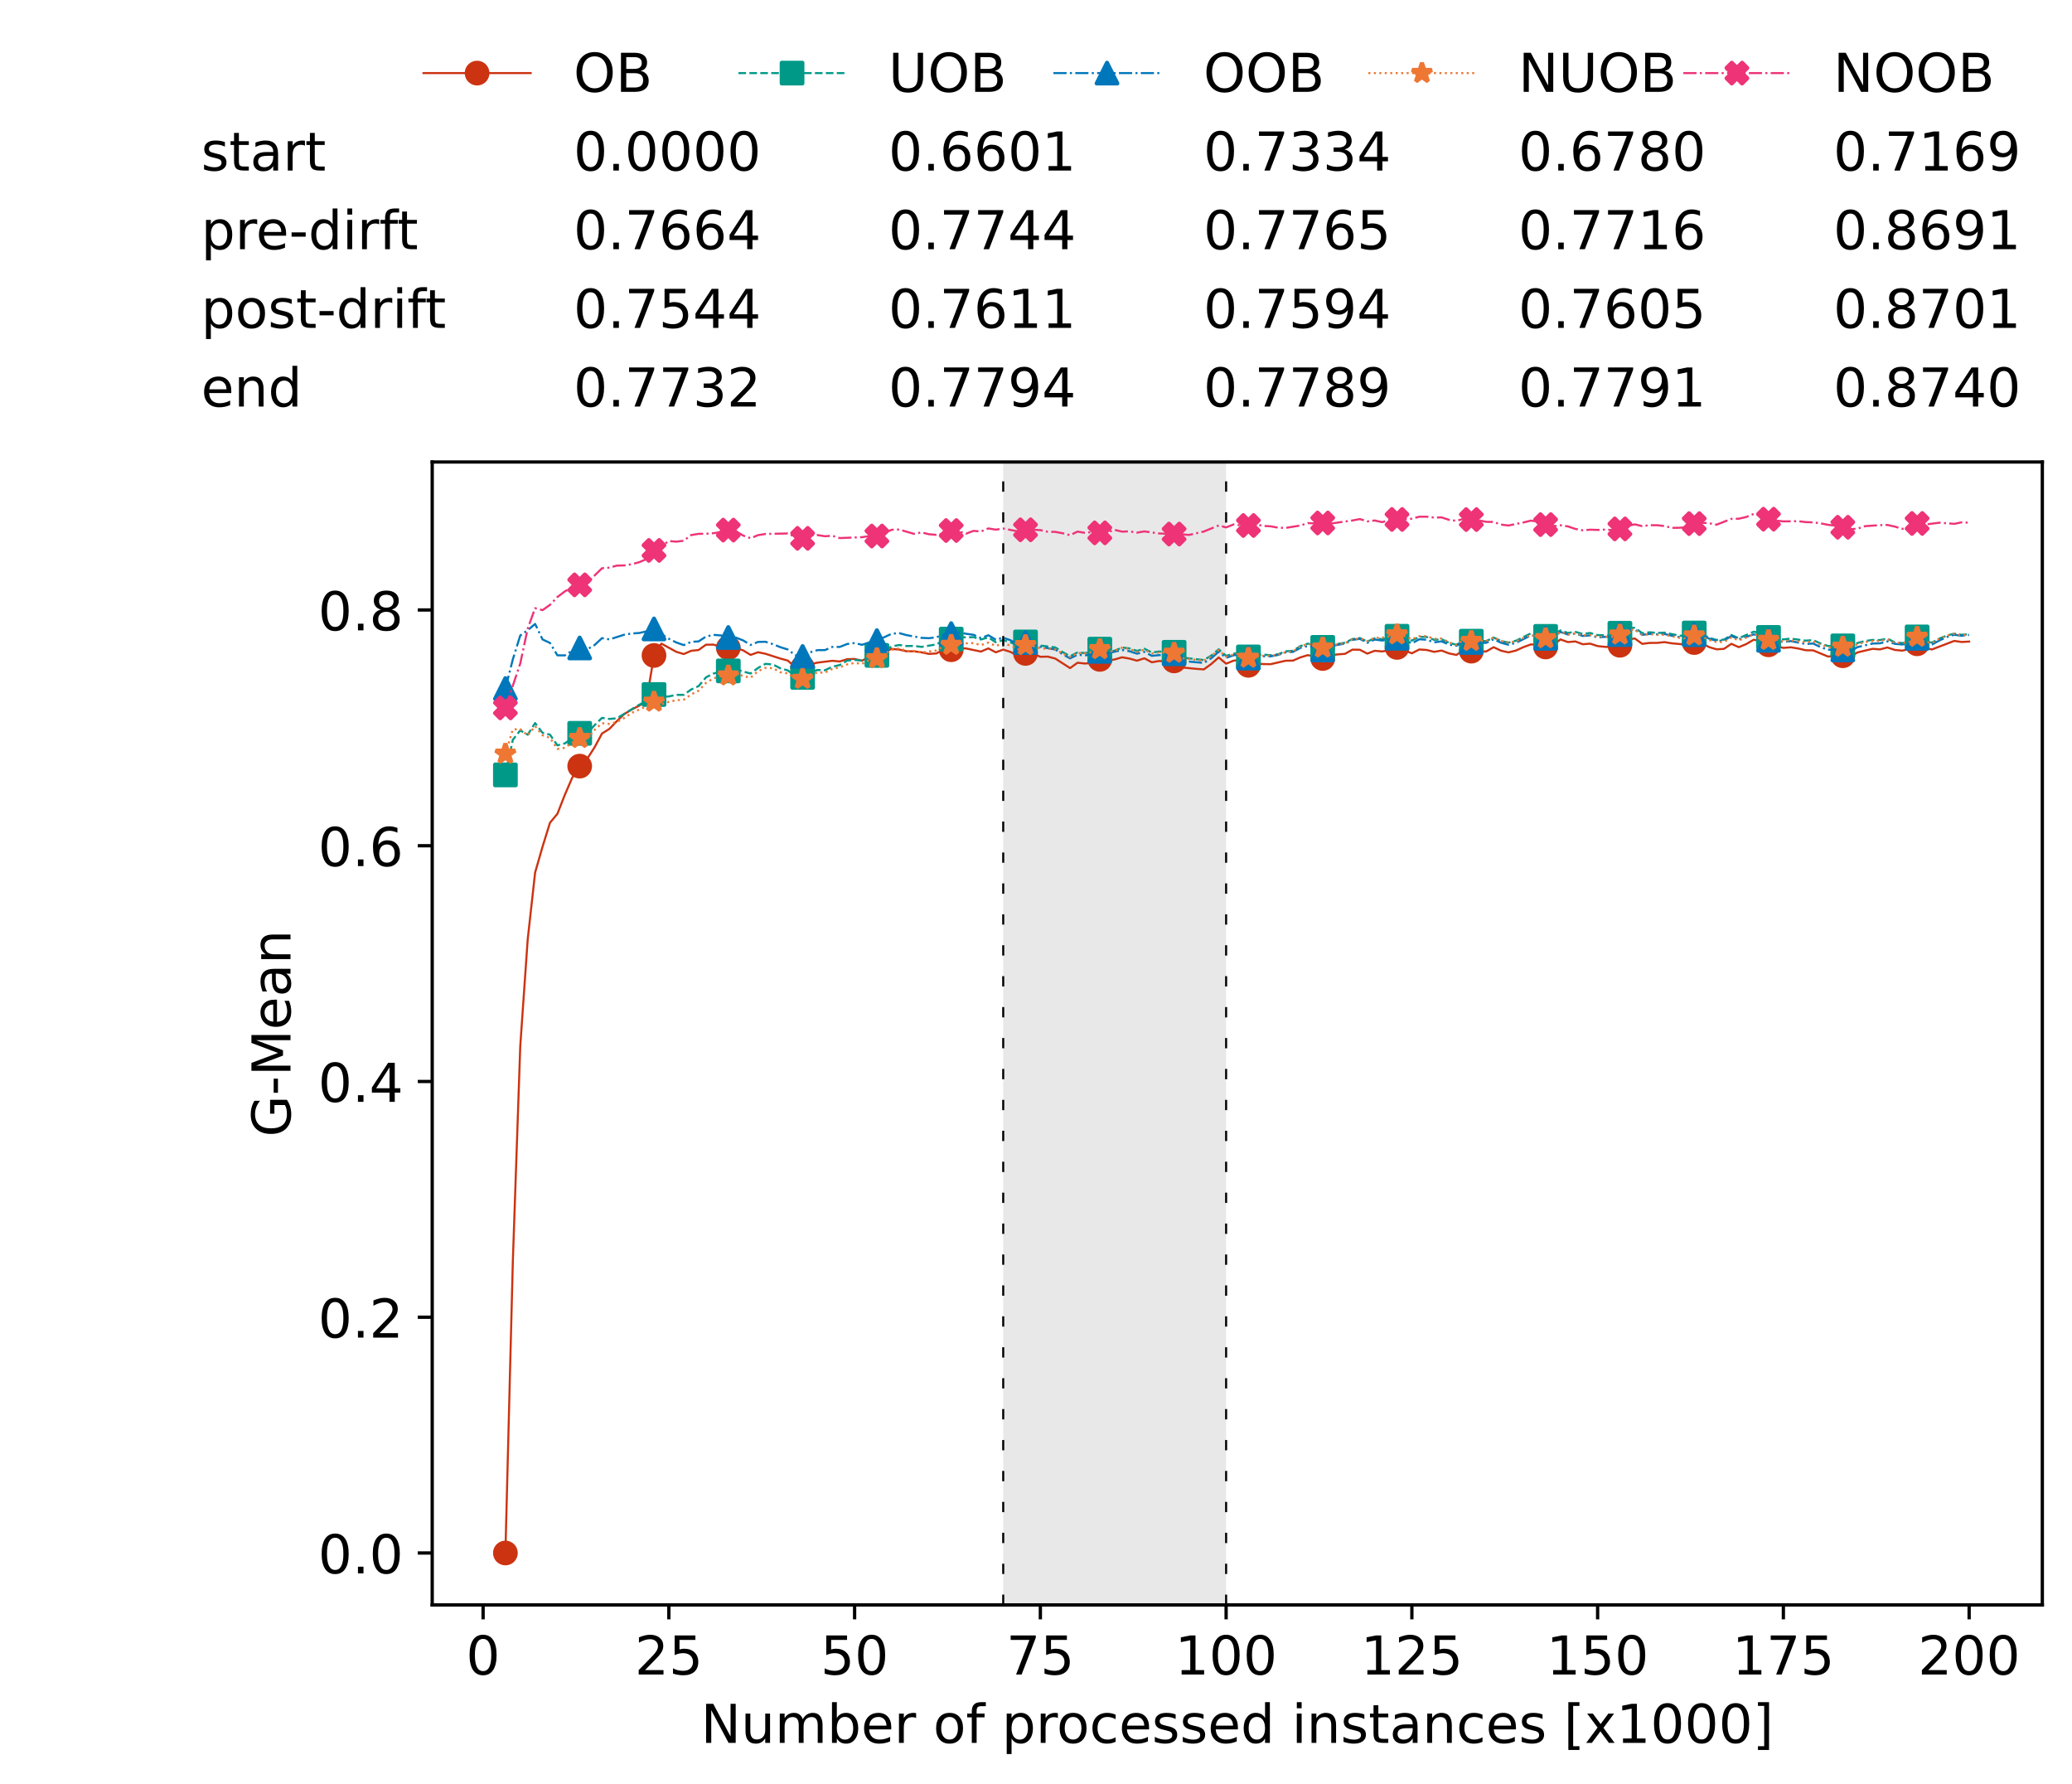<?xml version="1.0" encoding="utf-8" standalone="no"?>
<!DOCTYPE svg PUBLIC "-//W3C//DTD SVG 1.1//EN"
  "http://www.w3.org/Graphics/SVG/1.1/DTD/svg11.dtd">
<!-- Created with matplotlib (https://matplotlib.org/) -->
<svg height="432.615pt" version="1.1" viewBox="0 0 502.65 432.615" width="502.65pt" xmlns="http://www.w3.org/2000/svg" xmlns:xlink="http://www.w3.org/1999/xlink">
 <defs>
  <style type="text/css">*{stroke-linecap:butt;stroke-linejoin:round;}</style>
 </defs>
 <g id="figure_1">
  <g id="patch_1">
   <path d="M 0 432.615 
L 502.65 432.615 
L 502.65 0 
L 0 0 
z
" style="fill:#ffffff;"/>
  </g>
  <g id="axes_1">
   <g id="patch_2">
    <path d="M 104.85 389.252 
L 495.45 389.252 
L 495.45 112.052 
L 104.85 112.052 
z
" style="fill:#ffffff;"/>
   </g>
   <g id="patch_3">
    <path clip-path="url(#p8f21c27f1f)" d="M 297.446 389.252 
L 297.446 112.052 
L 243.372 112.052 
L 243.372 389.252 
z
" style="fill:#d3d3d3;opacity:0.5;"/>
   </g>
   <g id="matplotlib.axis_1">
    <g id="xtick_1">
     <g id="line2d_1">
      <defs>
       <path d="M 0 0 
L 0 3.5 
" id="m1563e8cb59" style="stroke:#000000;stroke-width:0.8;"/>
      </defs>
      <g>
       <use style="stroke:#000000;stroke-width:0.8;" x="117.197" xlink:href="#m1563e8cb59" y="389.252"/>
      </g>
     </g>
     <g id="text_1">
      <!-- 0 -->
      <g transform="translate(113.061 406.13)scale(0.13 -0.13)">
       <defs>
        <path d="M 31.781 66.406 
Q 24.172 66.406 20.328 58.906 
Q 16.5 51.422 16.5 36.375 
Q 16.5 21.391 20.328 13.891 
Q 24.172 6.391 31.781 6.391 
Q 39.453 6.391 43.281 13.891 
Q 47.125 21.391 47.125 36.375 
Q 47.125 51.422 43.281 58.906 
Q 39.453 66.406 31.781 66.406 
z
M 31.781 74.219 
Q 44.047 74.219 50.516 64.516 
Q 56.984 54.828 56.984 36.375 
Q 56.984 17.969 50.516 8.266 
Q 44.047 -1.422 31.781 -1.422 
Q 19.531 -1.422 13.062 8.266 
Q 6.594 17.969 6.594 36.375 
Q 6.594 54.828 13.062 64.516 
Q 19.531 74.219 31.781 74.219 
z
" id="DejaVuSans-48"/>
       </defs>
       <use xlink:href="#DejaVuSans-48"/>
      </g>
     </g>
    </g>
    <g id="xtick_2">
     <g id="line2d_2">
      <g>
       <use style="stroke:#000000;stroke-width:0.8;" x="162.259" xlink:href="#m1563e8cb59" y="389.252"/>
      </g>
     </g>
     <g id="text_2">
      <!-- 25 -->
      <g transform="translate(153.988 406.13)scale(0.13 -0.13)">
       <defs>
        <path d="M 19.188 8.297 
L 53.609 8.297 
L 53.609 0 
L 7.328 0 
L 7.328 8.297 
Q 12.938 14.109 22.625 23.891 
Q 32.328 33.688 34.812 36.531 
Q 39.547 41.844 41.422 45.531 
Q 43.312 49.219 43.312 52.781 
Q 43.312 58.594 39.234 62.25 
Q 35.156 65.922 28.609 65.922 
Q 23.969 65.922 18.812 64.312 
Q 13.672 62.703 7.812 59.422 
L 7.812 69.391 
Q 13.766 71.781 18.938 73 
Q 24.125 74.219 28.422 74.219 
Q 39.75 74.219 46.484 68.547 
Q 53.219 62.891 53.219 53.422 
Q 53.219 48.922 51.531 44.891 
Q 49.859 40.875 45.406 35.406 
Q 44.188 33.984 37.641 27.219 
Q 31.109 20.453 19.188 8.297 
z
" id="DejaVuSans-50"/>
        <path d="M 10.797 72.906 
L 49.516 72.906 
L 49.516 64.594 
L 19.828 64.594 
L 19.828 46.734 
Q 21.969 47.469 24.109 47.828 
Q 26.266 48.188 28.422 48.188 
Q 40.625 48.188 47.75 41.5 
Q 54.891 34.812 54.891 23.391 
Q 54.891 11.625 47.562 5.094 
Q 40.234 -1.422 26.906 -1.422 
Q 22.312 -1.422 17.547 -0.641 
Q 12.797 0.141 7.719 1.703 
L 7.719 11.625 
Q 12.109 9.234 16.797 8.062 
Q 21.484 6.891 26.703 6.891 
Q 35.156 6.891 40.078 11.328 
Q 45.016 15.766 45.016 23.391 
Q 45.016 31 40.078 35.438 
Q 35.156 39.891 26.703 39.891 
Q 22.75 39.891 18.812 39.016 
Q 14.891 38.141 10.797 36.281 
z
" id="DejaVuSans-53"/>
       </defs>
       <use xlink:href="#DejaVuSans-50"/>
       <use x="63.623" xlink:href="#DejaVuSans-53"/>
      </g>
     </g>
    </g>
    <g id="xtick_3">
     <g id="line2d_3">
      <g>
       <use style="stroke:#000000;stroke-width:0.8;" x="207.322" xlink:href="#m1563e8cb59" y="389.252"/>
      </g>
     </g>
     <g id="text_3">
      <!-- 50 -->
      <g transform="translate(199.05 406.13)scale(0.13 -0.13)">
       <use xlink:href="#DejaVuSans-53"/>
       <use x="63.623" xlink:href="#DejaVuSans-48"/>
      </g>
     </g>
    </g>
    <g id="xtick_4">
     <g id="line2d_4">
      <g>
       <use style="stroke:#000000;stroke-width:0.8;" x="252.384" xlink:href="#m1563e8cb59" y="389.252"/>
      </g>
     </g>
     <g id="text_4">
      <!-- 75 -->
      <g transform="translate(244.113 406.13)scale(0.13 -0.13)">
       <defs>
        <path d="M 8.203 72.906 
L 55.078 72.906 
L 55.078 68.703 
L 28.609 0 
L 18.312 0 
L 43.219 64.594 
L 8.203 64.594 
z
" id="DejaVuSans-55"/>
       </defs>
       <use xlink:href="#DejaVuSans-55"/>
       <use x="63.623" xlink:href="#DejaVuSans-53"/>
      </g>
     </g>
    </g>
    <g id="xtick_5">
     <g id="line2d_5">
      <g>
       <use style="stroke:#000000;stroke-width:0.8;" x="297.446" xlink:href="#m1563e8cb59" y="389.252"/>
      </g>
     </g>
     <g id="text_5">
      <!-- 100 -->
      <g transform="translate(285.039 406.13)scale(0.13 -0.13)">
       <defs>
        <path d="M 12.406 8.297 
L 28.516 8.297 
L 28.516 63.922 
L 10.984 60.406 
L 10.984 69.391 
L 28.422 72.906 
L 38.281 72.906 
L 38.281 8.297 
L 54.391 8.297 
L 54.391 0 
L 12.406 0 
z
" id="DejaVuSans-49"/>
       </defs>
       <use xlink:href="#DejaVuSans-49"/>
       <use x="63.623" xlink:href="#DejaVuSans-48"/>
       <use x="127.246" xlink:href="#DejaVuSans-48"/>
      </g>
     </g>
    </g>
    <g id="xtick_6">
     <g id="line2d_6">
      <g>
       <use style="stroke:#000000;stroke-width:0.8;" x="342.509" xlink:href="#m1563e8cb59" y="389.252"/>
      </g>
     </g>
     <g id="text_6">
      <!-- 125 -->
      <g transform="translate(330.102 406.13)scale(0.13 -0.13)">
       <use xlink:href="#DejaVuSans-49"/>
       <use x="63.623" xlink:href="#DejaVuSans-50"/>
       <use x="127.246" xlink:href="#DejaVuSans-53"/>
      </g>
     </g>
    </g>
    <g id="xtick_7">
     <g id="line2d_7">
      <g>
       <use style="stroke:#000000;stroke-width:0.8;" x="387.571" xlink:href="#m1563e8cb59" y="389.252"/>
      </g>
     </g>
     <g id="text_7">
      <!-- 150 -->
      <g transform="translate(375.164 406.13)scale(0.13 -0.13)">
       <use xlink:href="#DejaVuSans-49"/>
       <use x="63.623" xlink:href="#DejaVuSans-53"/>
       <use x="127.246" xlink:href="#DejaVuSans-48"/>
      </g>
     </g>
    </g>
    <g id="xtick_8">
     <g id="line2d_8">
      <g>
       <use style="stroke:#000000;stroke-width:0.8;" x="432.633" xlink:href="#m1563e8cb59" y="389.252"/>
      </g>
     </g>
     <g id="text_8">
      <!-- 175 -->
      <g transform="translate(420.226 406.13)scale(0.13 -0.13)">
       <use xlink:href="#DejaVuSans-49"/>
       <use x="63.623" xlink:href="#DejaVuSans-55"/>
       <use x="127.246" xlink:href="#DejaVuSans-53"/>
      </g>
     </g>
    </g>
    <g id="xtick_9">
     <g id="line2d_9">
      <g>
       <use style="stroke:#000000;stroke-width:0.8;" x="477.695" xlink:href="#m1563e8cb59" y="389.252"/>
      </g>
     </g>
     <g id="text_9">
      <!-- 200 -->
      <g transform="translate(465.289 406.13)scale(0.13 -0.13)">
       <use xlink:href="#DejaVuSans-50"/>
       <use x="63.623" xlink:href="#DejaVuSans-48"/>
       <use x="127.246" xlink:href="#DejaVuSans-48"/>
      </g>
     </g>
    </g>
    <g id="text_10">
     <!-- Number of processed instances [x1000] -->
     <g transform="translate(170.025 422.711)scale(0.13 -0.13)">
      <defs>
       <path d="M 9.812 72.906 
L 23.094 72.906 
L 55.422 11.922 
L 55.422 72.906 
L 64.984 72.906 
L 64.984 0 
L 51.703 0 
L 19.391 60.984 
L 19.391 0 
L 9.812 0 
z
" id="DejaVuSans-78"/>
       <path d="M 8.5 21.578 
L 8.5 54.688 
L 17.484 54.688 
L 17.484 21.922 
Q 17.484 14.156 20.5 10.266 
Q 23.531 6.391 29.594 6.391 
Q 36.859 6.391 41.078 11.031 
Q 45.312 15.672 45.312 23.688 
L 45.312 54.688 
L 54.297 54.688 
L 54.297 0 
L 45.312 0 
L 45.312 8.406 
Q 42.047 3.422 37.719 1 
Q 33.406 -1.422 27.688 -1.422 
Q 18.266 -1.422 13.375 4.438 
Q 8.5 10.297 8.5 21.578 
z
M 31.109 56 
z
" id="DejaVuSans-117"/>
       <path d="M 52 44.188 
Q 55.375 50.25 60.062 53.125 
Q 64.75 56 71.094 56 
Q 79.641 56 84.281 50.016 
Q 88.922 44.047 88.922 33.016 
L 88.922 0 
L 79.891 0 
L 79.891 32.719 
Q 79.891 40.578 77.094 44.375 
Q 74.312 48.188 68.609 48.188 
Q 61.625 48.188 57.562 43.547 
Q 53.516 38.922 53.516 30.906 
L 53.516 0 
L 44.484 0 
L 44.484 32.719 
Q 44.484 40.625 41.703 44.406 
Q 38.922 48.188 33.109 48.188 
Q 26.219 48.188 22.156 43.531 
Q 18.109 38.875 18.109 30.906 
L 18.109 0 
L 9.078 0 
L 9.078 54.688 
L 18.109 54.688 
L 18.109 46.188 
Q 21.188 51.219 25.484 53.609 
Q 29.781 56 35.688 56 
Q 41.656 56 45.828 52.969 
Q 50 49.953 52 44.188 
z
" id="DejaVuSans-109"/>
       <path d="M 48.688 27.297 
Q 48.688 37.203 44.609 42.844 
Q 40.531 48.484 33.406 48.484 
Q 26.266 48.484 22.188 42.844 
Q 18.109 37.203 18.109 27.297 
Q 18.109 17.391 22.188 11.75 
Q 26.266 6.109 33.406 6.109 
Q 40.531 6.109 44.609 11.75 
Q 48.688 17.391 48.688 27.297 
z
M 18.109 46.391 
Q 20.953 51.266 25.266 53.625 
Q 29.594 56 35.594 56 
Q 45.562 56 51.781 48.094 
Q 58.016 40.188 58.016 27.297 
Q 58.016 14.406 51.781 6.484 
Q 45.562 -1.422 35.594 -1.422 
Q 29.594 -1.422 25.266 0.953 
Q 20.953 3.328 18.109 8.203 
L 18.109 0 
L 9.078 0 
L 9.078 75.984 
L 18.109 75.984 
z
" id="DejaVuSans-98"/>
       <path d="M 56.203 29.594 
L 56.203 25.203 
L 14.891 25.203 
Q 15.484 15.922 20.484 11.062 
Q 25.484 6.203 34.422 6.203 
Q 39.594 6.203 44.453 7.469 
Q 49.312 8.734 54.109 11.281 
L 54.109 2.781 
Q 49.266 0.734 44.188 -0.344 
Q 39.109 -1.422 33.891 -1.422 
Q 20.797 -1.422 13.156 6.188 
Q 5.516 13.812 5.516 26.812 
Q 5.516 40.234 12.766 48.109 
Q 20.016 56 32.328 56 
Q 43.359 56 49.781 48.891 
Q 56.203 41.797 56.203 29.594 
z
M 47.219 32.234 
Q 47.125 39.594 43.094 43.984 
Q 39.062 48.391 32.422 48.391 
Q 24.906 48.391 20.391 44.141 
Q 15.875 39.891 15.188 32.172 
z
" id="DejaVuSans-101"/>
       <path d="M 41.109 46.297 
Q 39.594 47.172 37.812 47.578 
Q 36.031 48 33.891 48 
Q 26.266 48 22.188 43.047 
Q 18.109 38.094 18.109 28.812 
L 18.109 0 
L 9.078 0 
L 9.078 54.688 
L 18.109 54.688 
L 18.109 46.188 
Q 20.953 51.172 25.484 53.578 
Q 30.031 56 36.531 56 
Q 37.453 56 38.578 55.875 
Q 39.703 55.766 41.062 55.516 
z
" id="DejaVuSans-114"/>
       <path id="DejaVuSans-32"/>
       <path d="M 30.609 48.391 
Q 23.391 48.391 19.188 42.75 
Q 14.984 37.109 14.984 27.297 
Q 14.984 17.484 19.156 11.844 
Q 23.344 6.203 30.609 6.203 
Q 37.797 6.203 41.984 11.859 
Q 46.188 17.531 46.188 27.297 
Q 46.188 37.016 41.984 42.703 
Q 37.797 48.391 30.609 48.391 
z
M 30.609 56 
Q 42.328 56 49.016 48.375 
Q 55.719 40.766 55.719 27.297 
Q 55.719 13.875 49.016 6.219 
Q 42.328 -1.422 30.609 -1.422 
Q 18.844 -1.422 12.172 6.219 
Q 5.516 13.875 5.516 27.297 
Q 5.516 40.766 12.172 48.375 
Q 18.844 56 30.609 56 
z
" id="DejaVuSans-111"/>
       <path d="M 37.109 75.984 
L 37.109 68.5 
L 28.516 68.5 
Q 23.688 68.5 21.797 66.547 
Q 19.922 64.594 19.922 59.516 
L 19.922 54.688 
L 34.719 54.688 
L 34.719 47.703 
L 19.922 47.703 
L 19.922 0 
L 10.891 0 
L 10.891 47.703 
L 2.297 47.703 
L 2.297 54.688 
L 10.891 54.688 
L 10.891 58.5 
Q 10.891 67.625 15.141 71.797 
Q 19.391 75.984 28.609 75.984 
z
" id="DejaVuSans-102"/>
       <path d="M 18.109 8.203 
L 18.109 -20.797 
L 9.078 -20.797 
L 9.078 54.688 
L 18.109 54.688 
L 18.109 46.391 
Q 20.953 51.266 25.266 53.625 
Q 29.594 56 35.594 56 
Q 45.562 56 51.781 48.094 
Q 58.016 40.188 58.016 27.297 
Q 58.016 14.406 51.781 6.484 
Q 45.562 -1.422 35.594 -1.422 
Q 29.594 -1.422 25.266 0.953 
Q 20.953 3.328 18.109 8.203 
z
M 48.688 27.297 
Q 48.688 37.203 44.609 42.844 
Q 40.531 48.484 33.406 48.484 
Q 26.266 48.484 22.188 42.844 
Q 18.109 37.203 18.109 27.297 
Q 18.109 17.391 22.188 11.75 
Q 26.266 6.109 33.406 6.109 
Q 40.531 6.109 44.609 11.75 
Q 48.688 17.391 48.688 27.297 
z
" id="DejaVuSans-112"/>
       <path d="M 48.781 52.594 
L 48.781 44.188 
Q 44.969 46.297 41.141 47.344 
Q 37.312 48.391 33.406 48.391 
Q 24.656 48.391 19.812 42.844 
Q 14.984 37.312 14.984 27.297 
Q 14.984 17.281 19.812 11.734 
Q 24.656 6.203 33.406 6.203 
Q 37.312 6.203 41.141 7.25 
Q 44.969 8.297 48.781 10.406 
L 48.781 2.094 
Q 45.016 0.344 40.984 -0.531 
Q 36.969 -1.422 32.422 -1.422 
Q 20.062 -1.422 12.781 6.344 
Q 5.516 14.109 5.516 27.297 
Q 5.516 40.672 12.859 48.328 
Q 20.219 56 33.016 56 
Q 37.156 56 41.109 55.141 
Q 45.062 54.297 48.781 52.594 
z
" id="DejaVuSans-99"/>
       <path d="M 44.281 53.078 
L 44.281 44.578 
Q 40.484 46.531 36.375 47.5 
Q 32.281 48.484 27.875 48.484 
Q 21.188 48.484 17.844 46.438 
Q 14.5 44.391 14.5 40.281 
Q 14.5 37.156 16.891 35.375 
Q 19.281 33.594 26.516 31.984 
L 29.594 31.297 
Q 39.156 29.25 43.188 25.516 
Q 47.219 21.781 47.219 15.094 
Q 47.219 7.469 41.188 3.016 
Q 35.156 -1.422 24.609 -1.422 
Q 20.219 -1.422 15.453 -0.562 
Q 10.688 0.297 5.422 2 
L 5.422 11.281 
Q 10.406 8.688 15.234 7.391 
Q 20.062 6.109 24.812 6.109 
Q 31.156 6.109 34.562 8.281 
Q 37.984 10.453 37.984 14.406 
Q 37.984 18.062 35.516 20.016 
Q 33.062 21.969 24.703 23.781 
L 21.578 24.516 
Q 13.234 26.266 9.516 29.906 
Q 5.812 33.547 5.812 39.891 
Q 5.812 47.609 11.281 51.797 
Q 16.75 56 26.812 56 
Q 31.781 56 36.172 55.266 
Q 40.578 54.547 44.281 53.078 
z
" id="DejaVuSans-115"/>
       <path d="M 45.406 46.391 
L 45.406 75.984 
L 54.391 75.984 
L 54.391 0 
L 45.406 0 
L 45.406 8.203 
Q 42.578 3.328 38.25 0.953 
Q 33.938 -1.422 27.875 -1.422 
Q 17.969 -1.422 11.734 6.484 
Q 5.516 14.406 5.516 27.297 
Q 5.516 40.188 11.734 48.094 
Q 17.969 56 27.875 56 
Q 33.938 56 38.25 53.625 
Q 42.578 51.266 45.406 46.391 
z
M 14.797 27.297 
Q 14.797 17.391 18.875 11.75 
Q 22.953 6.109 30.078 6.109 
Q 37.203 6.109 41.297 11.75 
Q 45.406 17.391 45.406 27.297 
Q 45.406 37.203 41.297 42.844 
Q 37.203 48.484 30.078 48.484 
Q 22.953 48.484 18.875 42.844 
Q 14.797 37.203 14.797 27.297 
z
" id="DejaVuSans-100"/>
       <path d="M 9.422 54.688 
L 18.406 54.688 
L 18.406 0 
L 9.422 0 
z
M 9.422 75.984 
L 18.406 75.984 
L 18.406 64.594 
L 9.422 64.594 
z
" id="DejaVuSans-105"/>
       <path d="M 54.891 33.016 
L 54.891 0 
L 45.906 0 
L 45.906 32.719 
Q 45.906 40.484 42.875 44.328 
Q 39.844 48.188 33.797 48.188 
Q 26.516 48.188 22.312 43.547 
Q 18.109 38.922 18.109 30.906 
L 18.109 0 
L 9.078 0 
L 9.078 54.688 
L 18.109 54.688 
L 18.109 46.188 
Q 21.344 51.125 25.703 53.562 
Q 30.078 56 35.797 56 
Q 45.219 56 50.047 50.172 
Q 54.891 44.344 54.891 33.016 
z
" id="DejaVuSans-110"/>
       <path d="M 18.312 70.219 
L 18.312 54.688 
L 36.812 54.688 
L 36.812 47.703 
L 18.312 47.703 
L 18.312 18.016 
Q 18.312 11.328 20.141 9.422 
Q 21.969 7.516 27.594 7.516 
L 36.812 7.516 
L 36.812 0 
L 27.594 0 
Q 17.188 0 13.234 3.875 
Q 9.281 7.766 9.281 18.016 
L 9.281 47.703 
L 2.688 47.703 
L 2.688 54.688 
L 9.281 54.688 
L 9.281 70.219 
z
" id="DejaVuSans-116"/>
       <path d="M 34.281 27.484 
Q 23.391 27.484 19.188 25 
Q 14.984 22.516 14.984 16.5 
Q 14.984 11.719 18.141 8.906 
Q 21.297 6.109 26.703 6.109 
Q 34.188 6.109 38.703 11.406 
Q 43.219 16.703 43.219 25.484 
L 43.219 27.484 
z
M 52.203 31.203 
L 52.203 0 
L 43.219 0 
L 43.219 8.297 
Q 40.141 3.328 35.547 0.953 
Q 30.953 -1.422 24.312 -1.422 
Q 15.922 -1.422 10.953 3.297 
Q 6 8.016 6 15.922 
Q 6 25.141 12.172 29.828 
Q 18.359 34.516 30.609 34.516 
L 43.219 34.516 
L 43.219 35.406 
Q 43.219 41.609 39.141 45 
Q 35.062 48.391 27.688 48.391 
Q 23 48.391 18.547 47.266 
Q 14.109 46.141 10.016 43.891 
L 10.016 52.203 
Q 14.938 54.109 19.578 55.047 
Q 24.219 56 28.609 56 
Q 40.484 56 46.344 49.844 
Q 52.203 43.703 52.203 31.203 
z
" id="DejaVuSans-97"/>
       <path d="M 8.594 75.984 
L 29.297 75.984 
L 29.297 69 
L 17.578 69 
L 17.578 -6.203 
L 29.297 -6.203 
L 29.297 -13.188 
L 8.594 -13.188 
z
" id="DejaVuSans-91"/>
       <path d="M 54.891 54.688 
L 35.109 28.078 
L 55.906 0 
L 45.312 0 
L 29.391 21.484 
L 13.484 0 
L 2.875 0 
L 24.125 28.609 
L 4.688 54.688 
L 15.281 54.688 
L 29.781 35.203 
L 44.281 54.688 
z
" id="DejaVuSans-120"/>
       <path d="M 30.422 75.984 
L 30.422 -13.188 
L 9.719 -13.188 
L 9.719 -6.203 
L 21.391 -6.203 
L 21.391 69 
L 9.719 69 
L 9.719 75.984 
z
" id="DejaVuSans-93"/>
      </defs>
      <use xlink:href="#DejaVuSans-78"/>
      <use x="74.805" xlink:href="#DejaVuSans-117"/>
      <use x="138.184" xlink:href="#DejaVuSans-109"/>
      <use x="235.596" xlink:href="#DejaVuSans-98"/>
      <use x="299.072" xlink:href="#DejaVuSans-101"/>
      <use x="360.596" xlink:href="#DejaVuSans-114"/>
      <use x="401.709" xlink:href="#DejaVuSans-32"/>
      <use x="433.496" xlink:href="#DejaVuSans-111"/>
      <use x="494.678" xlink:href="#DejaVuSans-102"/>
      <use x="529.883" xlink:href="#DejaVuSans-32"/>
      <use x="561.67" xlink:href="#DejaVuSans-112"/>
      <use x="625.146" xlink:href="#DejaVuSans-114"/>
      <use x="664.01" xlink:href="#DejaVuSans-111"/>
      <use x="725.191" xlink:href="#DejaVuSans-99"/>
      <use x="780.172" xlink:href="#DejaVuSans-101"/>
      <use x="841.695" xlink:href="#DejaVuSans-115"/>
      <use x="893.795" xlink:href="#DejaVuSans-115"/>
      <use x="945.895" xlink:href="#DejaVuSans-101"/>
      <use x="1007.418" xlink:href="#DejaVuSans-100"/>
      <use x="1070.895" xlink:href="#DejaVuSans-32"/>
      <use x="1102.682" xlink:href="#DejaVuSans-105"/>
      <use x="1130.465" xlink:href="#DejaVuSans-110"/>
      <use x="1193.844" xlink:href="#DejaVuSans-115"/>
      <use x="1245.943" xlink:href="#DejaVuSans-116"/>
      <use x="1285.152" xlink:href="#DejaVuSans-97"/>
      <use x="1346.432" xlink:href="#DejaVuSans-110"/>
      <use x="1409.811" xlink:href="#DejaVuSans-99"/>
      <use x="1464.791" xlink:href="#DejaVuSans-101"/>
      <use x="1526.314" xlink:href="#DejaVuSans-115"/>
      <use x="1578.414" xlink:href="#DejaVuSans-32"/>
      <use x="1610.201" xlink:href="#DejaVuSans-91"/>
      <use x="1649.215" xlink:href="#DejaVuSans-120"/>
      <use x="1708.395" xlink:href="#DejaVuSans-49"/>
      <use x="1772.018" xlink:href="#DejaVuSans-48"/>
      <use x="1835.641" xlink:href="#DejaVuSans-48"/>
      <use x="1899.264" xlink:href="#DejaVuSans-48"/>
      <use x="1962.887" xlink:href="#DejaVuSans-93"/>
     </g>
    </g>
   </g>
   <g id="matplotlib.axis_2">
    <g id="ytick_1">
     <g id="line2d_10">
      <defs>
       <path d="M 0 0 
L -3.5 0 
" id="m3303b96d02" style="stroke:#000000;stroke-width:0.8;"/>
      </defs>
      <g>
       <use style="stroke:#000000;stroke-width:0.8;" x="104.85" xlink:href="#m3303b96d02" y="376.652"/>
      </g>
     </g>
     <g id="text_11">
      <!-- 0.0 -->
      <g transform="translate(77.176 381.591)scale(0.13 -0.13)">
       <defs>
        <path d="M 10.688 12.406 
L 21 12.406 
L 21 0 
L 10.688 0 
z
" id="DejaVuSans-46"/>
       </defs>
       <use xlink:href="#DejaVuSans-48"/>
       <use x="63.623" xlink:href="#DejaVuSans-46"/>
       <use x="95.41" xlink:href="#DejaVuSans-48"/>
      </g>
     </g>
    </g>
    <g id="ytick_2">
     <g id="line2d_11">
      <g>
       <use style="stroke:#000000;stroke-width:0.8;" x="104.85" xlink:href="#m3303b96d02" y="319.475"/>
      </g>
     </g>
     <g id="text_12">
      <!-- 0.2 -->
      <g transform="translate(77.176 324.413)scale(0.13 -0.13)">
       <use xlink:href="#DejaVuSans-48"/>
       <use x="63.623" xlink:href="#DejaVuSans-46"/>
       <use x="95.41" xlink:href="#DejaVuSans-50"/>
      </g>
     </g>
    </g>
    <g id="ytick_3">
     <g id="line2d_12">
      <g>
       <use style="stroke:#000000;stroke-width:0.8;" x="104.85" xlink:href="#m3303b96d02" y="262.297"/>
      </g>
     </g>
     <g id="text_13">
      <!-- 0.4 -->
      <g transform="translate(77.176 267.236)scale(0.13 -0.13)">
       <defs>
        <path d="M 37.797 64.312 
L 12.891 25.391 
L 37.797 25.391 
z
M 35.203 72.906 
L 47.609 72.906 
L 47.609 25.391 
L 58.016 25.391 
L 58.016 17.188 
L 47.609 17.188 
L 47.609 0 
L 37.797 0 
L 37.797 17.188 
L 4.891 17.188 
L 4.891 26.703 
z
" id="DejaVuSans-52"/>
       </defs>
       <use xlink:href="#DejaVuSans-48"/>
       <use x="63.623" xlink:href="#DejaVuSans-46"/>
       <use x="95.41" xlink:href="#DejaVuSans-52"/>
      </g>
     </g>
    </g>
    <g id="ytick_4">
     <g id="line2d_13">
      <g>
       <use style="stroke:#000000;stroke-width:0.8;" x="104.85" xlink:href="#m3303b96d02" y="205.12"/>
      </g>
     </g>
     <g id="text_14">
      <!-- 0.6 -->
      <g transform="translate(77.176 210.059)scale(0.13 -0.13)">
       <defs>
        <path d="M 33.016 40.375 
Q 26.375 40.375 22.484 35.828 
Q 18.609 31.297 18.609 23.391 
Q 18.609 15.531 22.484 10.953 
Q 26.375 6.391 33.016 6.391 
Q 39.656 6.391 43.531 10.953 
Q 47.406 15.531 47.406 23.391 
Q 47.406 31.297 43.531 35.828 
Q 39.656 40.375 33.016 40.375 
z
M 52.594 71.297 
L 52.594 62.312 
Q 48.875 64.062 45.094 64.984 
Q 41.312 65.922 37.594 65.922 
Q 27.828 65.922 22.672 59.328 
Q 17.531 52.734 16.797 39.406 
Q 19.672 43.656 24.016 45.922 
Q 28.375 48.188 33.594 48.188 
Q 44.578 48.188 50.953 41.516 
Q 57.328 34.859 57.328 23.391 
Q 57.328 12.156 50.688 5.359 
Q 44.047 -1.422 33.016 -1.422 
Q 20.359 -1.422 13.672 8.266 
Q 6.984 17.969 6.984 36.375 
Q 6.984 53.656 15.188 63.938 
Q 23.391 74.219 37.203 74.219 
Q 40.922 74.219 44.703 73.484 
Q 48.484 72.75 52.594 71.297 
z
" id="DejaVuSans-54"/>
       </defs>
       <use xlink:href="#DejaVuSans-48"/>
       <use x="63.623" xlink:href="#DejaVuSans-46"/>
       <use x="95.41" xlink:href="#DejaVuSans-54"/>
      </g>
     </g>
    </g>
    <g id="ytick_5">
     <g id="line2d_14">
      <g>
       <use style="stroke:#000000;stroke-width:0.8;" x="104.85" xlink:href="#m3303b96d02" y="147.943"/>
      </g>
     </g>
     <g id="text_15">
      <!-- 0.8 -->
      <g transform="translate(77.176 152.882)scale(0.13 -0.13)">
       <defs>
        <path d="M 31.781 34.625 
Q 24.75 34.625 20.719 30.859 
Q 16.703 27.094 16.703 20.516 
Q 16.703 13.922 20.719 10.156 
Q 24.75 6.391 31.781 6.391 
Q 38.812 6.391 42.859 10.172 
Q 46.922 13.969 46.922 20.516 
Q 46.922 27.094 42.891 30.859 
Q 38.875 34.625 31.781 34.625 
z
M 21.922 38.812 
Q 15.578 40.375 12.031 44.719 
Q 8.5 49.078 8.5 55.328 
Q 8.5 64.062 14.719 69.141 
Q 20.953 74.219 31.781 74.219 
Q 42.672 74.219 48.875 69.141 
Q 55.078 64.062 55.078 55.328 
Q 55.078 49.078 51.531 44.719 
Q 48 40.375 41.703 38.812 
Q 48.828 37.156 52.797 32.312 
Q 56.781 27.484 56.781 20.516 
Q 56.781 9.906 50.312 4.234 
Q 43.844 -1.422 31.781 -1.422 
Q 19.734 -1.422 13.25 4.234 
Q 6.781 9.906 6.781 20.516 
Q 6.781 27.484 10.781 32.312 
Q 14.797 37.156 21.922 38.812 
z
M 18.312 54.391 
Q 18.312 48.734 21.844 45.562 
Q 25.391 42.391 31.781 42.391 
Q 38.141 42.391 41.719 45.562 
Q 45.312 48.734 45.312 54.391 
Q 45.312 60.062 41.719 63.234 
Q 38.141 66.406 31.781 66.406 
Q 25.391 66.406 21.844 63.234 
Q 18.312 60.062 18.312 54.391 
z
" id="DejaVuSans-56"/>
       </defs>
       <use xlink:href="#DejaVuSans-48"/>
       <use x="63.623" xlink:href="#DejaVuSans-46"/>
       <use x="95.41" xlink:href="#DejaVuSans-56"/>
      </g>
     </g>
    </g>
    <g id="text_16">
     <!-- G-Mean -->
     <g transform="translate(70.472 275.744)rotate(-90)scale(0.13 -0.13)">
      <defs>
       <path d="M 59.516 10.406 
L 59.516 29.984 
L 43.406 29.984 
L 43.406 38.094 
L 69.281 38.094 
L 69.281 6.781 
Q 63.578 2.734 56.688 0.656 
Q 49.812 -1.422 42 -1.422 
Q 24.906 -1.422 15.25 8.562 
Q 5.609 18.562 5.609 36.375 
Q 5.609 54.25 15.25 64.234 
Q 24.906 74.219 42 74.219 
Q 49.125 74.219 55.547 72.453 
Q 61.969 70.703 67.391 67.281 
L 67.391 56.781 
Q 61.922 61.422 55.766 63.766 
Q 49.609 66.109 42.828 66.109 
Q 29.438 66.109 22.719 58.641 
Q 16.016 51.172 16.016 36.375 
Q 16.016 21.625 22.719 14.156 
Q 29.438 6.688 42.828 6.688 
Q 48.047 6.688 52.141 7.594 
Q 56.25 8.5 59.516 10.406 
z
" id="DejaVuSans-71"/>
       <path d="M 4.891 31.391 
L 31.203 31.391 
L 31.203 23.391 
L 4.891 23.391 
z
" id="DejaVuSans-45"/>
       <path d="M 9.812 72.906 
L 24.516 72.906 
L 43.109 23.297 
L 61.812 72.906 
L 76.516 72.906 
L 76.516 0 
L 66.891 0 
L 66.891 64.016 
L 48.094 14.016 
L 38.188 14.016 
L 19.391 64.016 
L 19.391 0 
L 9.812 0 
z
" id="DejaVuSans-77"/>
      </defs>
      <use xlink:href="#DejaVuSans-71"/>
      <use x="77.49" xlink:href="#DejaVuSans-45"/>
      <use x="113.574" xlink:href="#DejaVuSans-77"/>
      <use x="199.854" xlink:href="#DejaVuSans-101"/>
      <use x="261.377" xlink:href="#DejaVuSans-97"/>
      <use x="322.656" xlink:href="#DejaVuSans-110"/>
     </g>
    </g>
   </g>
   <g id="line2d_15"/>
   <g id="line2d_16"/>
   <g id="line2d_17"/>
   <g id="line2d_18"/>
   <g id="line2d_19"/>
   <g id="line2d_20">
    <path clip-path="url(#p8f21c27f1f)" d="M 122.605 376.652 
L 124.407 306.031 
L 126.21 253.732 
L 128.012 227.878 
L 129.815 211.621 
L 131.617 205.351 
L 133.419 199.544 
L 135.222 197.378 
L 137.024 192.774 
L 138.827 188.598 
L 140.629 185.812 
L 142.432 184.054 
L 144.234 181.257 
L 146.037 177.907 
L 147.839 176.776 
L 149.642 174.896 
L 151.444 173.177 
L 153.247 172.072 
L 155.049 171.171 
L 156.852 169.872 
L 158.654 158.971 
L 160.457 156.099 
L 164.062 158.085 
L 165.864 158.631 
L 167.667 157.844 
L 169.469 157.648 
L 171.272 156.359 
L 173.074 156.341 
L 174.877 156.876 
L 176.679 157.114 
L 178.482 157.227 
L 180.284 157.729 
L 182.087 158.842 
L 183.889 158.191 
L 185.692 158.557 
L 189.297 159.718 
L 191.099 160.208 
L 192.902 161.785 
L 194.704 161.922 
L 196.507 161.156 
L 198.309 160.709 
L 201.914 160.266 
L 203.717 160.428 
L 205.519 159.876 
L 207.322 159.82 
L 209.124 160.26 
L 210.927 159.241 
L 212.729 158.924 
L 214.532 158.043 
L 216.334 157.387 
L 218.137 157.544 
L 219.939 157.962 
L 221.742 157.966 
L 223.544 158.208 
L 225.347 158.599 
L 227.149 158.485 
L 228.952 157.571 
L 230.754 157.58 
L 232.557 157.195 
L 234.359 157.272 
L 237.964 158.028 
L 239.767 157.256 
L 241.569 158.212 
L 243.372 157.547 
L 245.174 158.123 
L 246.976 159.121 
L 248.779 158.477 
L 250.581 158.574 
L 252.384 159.288 
L 254.186 159.252 
L 255.989 159.718 
L 259.594 162.039 
L 261.396 160.738 
L 263.199 160.929 
L 265.001 160.791 
L 266.804 159.925 
L 268.606 160.253 
L 270.409 159.939 
L 272.211 159.414 
L 274.014 159.731 
L 275.816 160.238 
L 277.619 159.66 
L 279.421 160.625 
L 281.224 160.314 
L 283.026 160.396 
L 284.829 160.292 
L 286.631 161.87 
L 290.236 162.221 
L 292.039 162.353 
L 293.841 161.046 
L 295.644 159.456 
L 297.446 160.968 
L 299.249 160.24 
L 301.051 160.037 
L 302.854 161.364 
L 304.656 160.915 
L 306.459 161.06 
L 308.261 161.084 
L 311.866 160.251 
L 313.669 160.219 
L 315.471 159.437 
L 317.274 158.891 
L 320.879 159.705 
L 322.681 158.982 
L 324.484 158.714 
L 326.286 158.58 
L 328.089 157.559 
L 329.891 157.586 
L 331.694 158.525 
L 333.496 157.84 
L 335.299 157.995 
L 337.101 157.703 
L 338.904 157.022 
L 342.509 158.45 
L 344.311 157.517 
L 346.114 157.639 
L 347.916 158.102 
L 349.719 157.781 
L 351.521 158.472 
L 353.324 158.843 
L 355.126 157.631 
L 356.928 157.927 
L 360.533 158.007 
L 362.336 156.967 
L 364.138 157.815 
L 365.941 158.224 
L 367.743 157.782 
L 369.546 156.968 
L 371.348 156.301 
L 373.151 156.336 
L 374.953 156.915 
L 376.756 156.469 
L 378.558 155.082 
L 380.361 155.725 
L 382.163 155.57 
L 383.966 156.25 
L 385.768 156.11 
L 387.571 156.695 
L 389.373 156.891 
L 391.176 156.898 
L 392.978 156.503 
L 394.781 155.156 
L 396.583 154.843 
L 398.386 156.157 
L 400.188 155.93 
L 401.991 155.922 
L 403.793 155.734 
L 405.596 156.033 
L 409.201 156.358 
L 411.003 155.84 
L 412.806 155.975 
L 414.608 156.937 
L 416.411 157.479 
L 418.213 157.372 
L 420.016 156.153 
L 421.818 156.956 
L 423.621 156.216 
L 425.423 155.158 
L 427.226 155.478 
L 429.028 156.39 
L 430.831 156.672 
L 432.633 157.137 
L 434.436 156.994 
L 436.238 157.286 
L 438.041 157.703 
L 439.843 157.736 
L 443.448 159.225 
L 447.053 159.043 
L 448.856 159.225 
L 450.658 158.219 
L 454.263 157.364 
L 456.066 157.498 
L 457.868 157.035 
L 459.671 157.634 
L 461.473 157.801 
L 463.276 157.41 
L 465.078 156.142 
L 466.881 157.202 
L 468.683 157.506 
L 474.09 155.442 
L 475.893 155.703 
L 477.695 155.602 
L 477.695 155.602 
" style="fill:none;stroke:#cc3311;stroke-linecap:square;stroke-width:0.5;"/>
    <defs>
     <path d="M 0 2.5 
C 0.663 2.5 1.299 2.237 1.768 1.768 
C 2.237 1.299 2.5 0.663 2.5 0 
C 2.5 -0.663 2.237 -1.299 1.768 -1.768 
C 1.299 -2.237 0.663 -2.5 0 -2.5 
C -0.663 -2.5 -1.299 -2.237 -1.768 -1.768 
C -2.237 -1.299 -2.5 -0.663 -2.5 0 
C -2.5 0.663 -2.237 1.299 -1.768 1.768 
C -1.299 2.237 -0.663 2.5 0 2.5 
z
" id="m05154df19c" style="stroke:#cc3311;"/>
    </defs>
    <g clip-path="url(#p8f21c27f1f)">
     <use style="fill:#cc3311;stroke:#cc3311;" x="122.605" xlink:href="#m05154df19c" y="376.652"/>
     <use style="fill:#cc3311;stroke:#cc3311;" x="140.629" xlink:href="#m05154df19c" y="185.812"/>
     <use style="fill:#cc3311;stroke:#cc3311;" x="158.654" xlink:href="#m05154df19c" y="158.971"/>
     <use style="fill:#cc3311;stroke:#cc3311;" x="176.679" xlink:href="#m05154df19c" y="157.114"/>
     <use style="fill:#cc3311;stroke:#cc3311;" x="194.704" xlink:href="#m05154df19c" y="161.922"/>
     <use style="fill:#cc3311;stroke:#cc3311;" x="212.729" xlink:href="#m05154df19c" y="158.924"/>
     <use style="fill:#cc3311;stroke:#cc3311;" x="230.754" xlink:href="#m05154df19c" y="157.58"/>
     <use style="fill:#cc3311;stroke:#cc3311;" x="248.779" xlink:href="#m05154df19c" y="158.477"/>
     <use style="fill:#cc3311;stroke:#cc3311;" x="266.804" xlink:href="#m05154df19c" y="159.925"/>
     <use style="fill:#cc3311;stroke:#cc3311;" x="284.829" xlink:href="#m05154df19c" y="160.292"/>
     <use style="fill:#cc3311;stroke:#cc3311;" x="302.854" xlink:href="#m05154df19c" y="161.364"/>
     <use style="fill:#cc3311;stroke:#cc3311;" x="320.879" xlink:href="#m05154df19c" y="159.705"/>
     <use style="fill:#cc3311;stroke:#cc3311;" x="338.904" xlink:href="#m05154df19c" y="157.022"/>
     <use style="fill:#cc3311;stroke:#cc3311;" x="356.928" xlink:href="#m05154df19c" y="157.927"/>
     <use style="fill:#cc3311;stroke:#cc3311;" x="374.953" xlink:href="#m05154df19c" y="156.915"/>
     <use style="fill:#cc3311;stroke:#cc3311;" x="392.978" xlink:href="#m05154df19c" y="156.503"/>
     <use style="fill:#cc3311;stroke:#cc3311;" x="411.003" xlink:href="#m05154df19c" y="155.84"/>
     <use style="fill:#cc3311;stroke:#cc3311;" x="429.028" xlink:href="#m05154df19c" y="156.39"/>
     <use style="fill:#cc3311;stroke:#cc3311;" x="447.053" xlink:href="#m05154df19c" y="159.043"/>
     <use style="fill:#cc3311;stroke:#cc3311;" x="465.078" xlink:href="#m05154df19c" y="156.142"/>
    </g>
   </g>
   <g id="line2d_21"/>
   <g id="line2d_22"/>
   <g id="line2d_23"/>
   <g id="line2d_24"/>
   <g id="line2d_25">
    <path clip-path="url(#p8f21c27f1f)" d="M 122.605 187.941 
L 124.407 179.414 
L 126.21 177.148 
L 128.012 178.193 
L 129.815 175.374 
L 131.617 177.75 
L 133.419 178.175 
L 135.222 180.776 
L 137.024 180.302 
L 140.629 177.856 
L 142.432 177.894 
L 144.234 175.885 
L 146.037 174.114 
L 147.839 174.368 
L 149.642 174.212 
L 155.049 170.936 
L 156.852 169.985 
L 158.654 168.449 
L 160.457 169.058 
L 162.259 168.901 
L 164.062 168.527 
L 165.864 168.528 
L 167.667 167.23 
L 169.469 166.411 
L 171.272 164.278 
L 173.074 163.358 
L 174.877 162.891 
L 176.679 162.716 
L 178.482 162.246 
L 180.284 162.868 
L 182.087 163.345 
L 183.889 162.009 
L 185.692 161.005 
L 187.494 161.156 
L 189.297 162.08 
L 191.099 162.586 
L 192.902 163.964 
L 194.704 164.285 
L 196.507 163.136 
L 198.309 162.492 
L 200.112 162.56 
L 201.914 161.713 
L 203.717 161.289 
L 205.519 160.223 
L 207.322 160.056 
L 209.124 160.218 
L 210.927 159.282 
L 212.729 158.942 
L 216.334 156.79 
L 218.137 156.431 
L 219.939 156.687 
L 221.742 156.654 
L 223.544 156.893 
L 227.149 156.293 
L 228.952 155.272 
L 230.754 155.002 
L 232.557 154.493 
L 234.359 154.59 
L 236.162 154.52 
L 237.964 155.097 
L 239.767 154.595 
L 241.569 155.767 
L 243.372 155.265 
L 245.174 155.802 
L 246.976 156.619 
L 248.779 155.696 
L 250.581 155.979 
L 252.384 156.575 
L 255.989 157.013 
L 257.791 158.152 
L 259.594 159.151 
L 261.396 158.243 
L 263.199 158.392 
L 265.001 158.091 
L 266.804 157.437 
L 268.606 158.035 
L 270.409 157.818 
L 272.211 157.046 
L 274.014 157.265 
L 275.816 157.869 
L 277.619 157.336 
L 279.421 158.268 
L 281.224 158.011 
L 283.026 158.191 
L 284.829 158.207 
L 286.631 159.463 
L 292.039 160.082 
L 293.841 159.006 
L 295.644 157.48 
L 297.446 159.061 
L 299.249 158.548 
L 301.051 158.26 
L 302.854 159.334 
L 304.656 158.804 
L 306.459 158.753 
L 308.261 158.927 
L 310.064 158.684 
L 311.866 157.963 
L 313.669 157.844 
L 315.471 156.696 
L 317.274 156.109 
L 319.076 156.455 
L 320.879 157.01 
L 322.681 156.488 
L 326.286 155.886 
L 328.089 154.98 
L 329.891 154.746 
L 331.694 155.602 
L 333.496 154.799 
L 335.299 155.022 
L 337.101 154.773 
L 338.904 154.319 
L 340.706 154.724 
L 342.509 155.356 
L 344.311 154.464 
L 346.114 154.483 
L 347.916 155.185 
L 349.719 155.037 
L 351.521 155.907 
L 353.324 156.384 
L 355.126 155.188 
L 356.928 155.509 
L 358.731 155.427 
L 360.533 155.492 
L 362.336 154.625 
L 364.138 155.454 
L 365.941 155.859 
L 367.743 155.408 
L 371.348 153.629 
L 373.151 153.753 
L 374.953 154.349 
L 376.756 154.04 
L 378.558 152.89 
L 380.361 153.504 
L 382.163 153.251 
L 383.966 153.746 
L 385.768 153.519 
L 387.571 154.029 
L 391.176 154.153 
L 392.978 153.578 
L 394.781 152.451 
L 396.583 152.243 
L 398.386 153.564 
L 400.188 153.344 
L 401.991 153.506 
L 403.793 153.435 
L 407.398 154.156 
L 409.201 154.271 
L 411.003 153.534 
L 412.806 153.659 
L 414.608 154.691 
L 416.411 155.208 
L 418.213 155.149 
L 420.016 154.011 
L 421.818 154.793 
L 425.423 153.214 
L 427.226 153.529 
L 429.028 154.602 
L 430.831 154.634 
L 432.633 155.079 
L 434.436 154.877 
L 438.041 155.379 
L 439.843 155.248 
L 441.646 156.058 
L 443.448 156.671 
L 448.856 156.849 
L 450.658 155.933 
L 452.461 155.459 
L 454.263 155.204 
L 456.066 155.236 
L 457.868 154.891 
L 459.671 155.785 
L 461.473 155.958 
L 463.276 155.635 
L 465.078 154.473 
L 466.881 155.573 
L 468.683 155.839 
L 470.485 154.877 
L 472.288 154.138 
L 474.09 153.693 
L 475.893 153.959 
L 477.695 153.83 
L 477.695 153.83 
" style="fill:none;stroke:#009988;stroke-dasharray:1.85,0.8;stroke-dashoffset:0;stroke-width:0.5;"/>
    <defs>
     <path d="M -2.5 2.5 
L 2.5 2.5 
L 2.5 -2.5 
L -2.5 -2.5 
z
" id="me78d8ac863" style="stroke:#009988;stroke-linejoin:miter;"/>
    </defs>
    <g clip-path="url(#p8f21c27f1f)">
     <use style="fill:#009988;stroke:#009988;stroke-linejoin:miter;" x="122.605" xlink:href="#me78d8ac863" y="187.941"/>
     <use style="fill:#009988;stroke:#009988;stroke-linejoin:miter;" x="140.629" xlink:href="#me78d8ac863" y="177.856"/>
     <use style="fill:#009988;stroke:#009988;stroke-linejoin:miter;" x="158.654" xlink:href="#me78d8ac863" y="168.449"/>
     <use style="fill:#009988;stroke:#009988;stroke-linejoin:miter;" x="176.679" xlink:href="#me78d8ac863" y="162.716"/>
     <use style="fill:#009988;stroke:#009988;stroke-linejoin:miter;" x="194.704" xlink:href="#me78d8ac863" y="164.285"/>
     <use style="fill:#009988;stroke:#009988;stroke-linejoin:miter;" x="212.729" xlink:href="#me78d8ac863" y="158.942"/>
     <use style="fill:#009988;stroke:#009988;stroke-linejoin:miter;" x="230.754" xlink:href="#me78d8ac863" y="155.002"/>
     <use style="fill:#009988;stroke:#009988;stroke-linejoin:miter;" x="248.779" xlink:href="#me78d8ac863" y="155.696"/>
     <use style="fill:#009988;stroke:#009988;stroke-linejoin:miter;" x="266.804" xlink:href="#me78d8ac863" y="157.437"/>
     <use style="fill:#009988;stroke:#009988;stroke-linejoin:miter;" x="284.829" xlink:href="#me78d8ac863" y="158.207"/>
     <use style="fill:#009988;stroke:#009988;stroke-linejoin:miter;" x="302.854" xlink:href="#me78d8ac863" y="159.334"/>
     <use style="fill:#009988;stroke:#009988;stroke-linejoin:miter;" x="320.879" xlink:href="#me78d8ac863" y="157.01"/>
     <use style="fill:#009988;stroke:#009988;stroke-linejoin:miter;" x="338.904" xlink:href="#me78d8ac863" y="154.319"/>
     <use style="fill:#009988;stroke:#009988;stroke-linejoin:miter;" x="356.928" xlink:href="#me78d8ac863" y="155.509"/>
     <use style="fill:#009988;stroke:#009988;stroke-linejoin:miter;" x="374.953" xlink:href="#me78d8ac863" y="154.349"/>
     <use style="fill:#009988;stroke:#009988;stroke-linejoin:miter;" x="392.978" xlink:href="#me78d8ac863" y="153.578"/>
     <use style="fill:#009988;stroke:#009988;stroke-linejoin:miter;" x="411.003" xlink:href="#me78d8ac863" y="153.534"/>
     <use style="fill:#009988;stroke:#009988;stroke-linejoin:miter;" x="429.028" xlink:href="#me78d8ac863" y="154.602"/>
     <use style="fill:#009988;stroke:#009988;stroke-linejoin:miter;" x="447.053" xlink:href="#me78d8ac863" y="156.649"/>
     <use style="fill:#009988;stroke:#009988;stroke-linejoin:miter;" x="465.078" xlink:href="#me78d8ac863" y="154.473"/>
    </g>
   </g>
   <g id="line2d_26"/>
   <g id="line2d_27"/>
   <g id="line2d_28"/>
   <g id="line2d_29"/>
   <g id="line2d_30">
    <path clip-path="url(#p8f21c27f1f)" d="M 122.605 166.987 
L 124.407 159.923 
L 126.21 154.128 
L 128.012 152.841 
L 129.815 151.327 
L 131.617 155.087 
L 133.419 155.929 
L 135.222 158.939 
L 137.024 158.959 
L 138.827 157.779 
L 140.629 157.152 
L 142.432 157.496 
L 144.234 156.454 
L 146.037 154.77 
L 147.839 155.079 
L 151.444 153.936 
L 153.247 153.635 
L 155.049 153.528 
L 156.852 153.124 
L 158.654 152.536 
L 160.457 153.808 
L 162.259 154.924 
L 164.062 155.818 
L 165.864 156.454 
L 167.667 155.673 
L 169.469 155.563 
L 171.272 154.391 
L 173.074 153.972 
L 174.877 154.116 
L 176.679 154.616 
L 178.482 154.625 
L 180.284 155.325 
L 182.087 156.417 
L 183.889 155.692 
L 185.692 155.649 
L 187.494 156.226 
L 189.297 156.957 
L 191.099 157.524 
L 192.902 158.901 
L 194.704 159.221 
L 196.507 158.209 
L 198.309 157.679 
L 200.112 157.674 
L 201.914 156.903 
L 203.717 156.903 
L 205.519 156.19 
L 207.322 155.954 
L 209.124 156.392 
L 210.927 155.787 
L 212.729 155.375 
L 216.334 153.698 
L 218.137 153.553 
L 219.939 154.043 
L 223.544 154.699 
L 225.347 154.785 
L 227.149 154.575 
L 228.952 153.859 
L 230.754 153.678 
L 232.557 153.344 
L 234.359 153.711 
L 236.162 153.958 
L 237.964 154.758 
L 239.767 154.07 
L 241.569 155.137 
L 243.372 154.673 
L 245.174 155.286 
L 246.976 156.466 
L 248.779 155.839 
L 250.581 156.181 
L 252.384 156.877 
L 255.989 157.528 
L 257.791 158.68 
L 259.594 159.678 
L 261.396 158.784 
L 263.199 158.963 
L 265.001 158.655 
L 266.804 157.967 
L 268.606 158.469 
L 272.211 157.638 
L 274.014 157.945 
L 275.816 158.538 
L 277.619 158.108 
L 279.421 159.054 
L 284.829 158.563 
L 286.631 160.041 
L 288.434 160.454 
L 292.039 160.784 
L 293.841 159.649 
L 295.644 158.052 
L 297.446 159.549 
L 299.249 158.94 
L 301.051 158.652 
L 302.854 159.618 
L 304.656 159.186 
L 308.261 159.189 
L 310.064 158.834 
L 311.866 158.225 
L 313.669 158.103 
L 315.471 157.13 
L 317.274 156.679 
L 319.076 157.044 
L 320.879 157.646 
L 322.681 156.824 
L 324.484 156.397 
L 326.286 156.106 
L 328.089 155.187 
L 329.891 154.946 
L 331.694 155.906 
L 333.496 155.113 
L 335.299 155.349 
L 338.904 154.806 
L 340.706 155.125 
L 342.509 156.049 
L 344.311 155.039 
L 346.114 155.164 
L 347.916 155.785 
L 349.719 155.554 
L 351.521 156.339 
L 353.324 156.62 
L 355.126 155.515 
L 356.928 155.817 
L 360.533 155.923 
L 362.336 155.037 
L 364.138 155.885 
L 365.941 156.377 
L 367.743 155.92 
L 371.348 154.121 
L 373.151 154.245 
L 374.953 154.823 
L 376.756 154.608 
L 378.558 153.251 
L 380.361 153.891 
L 382.163 153.651 
L 383.966 154.239 
L 385.768 154.098 
L 387.571 154.607 
L 389.373 154.452 
L 391.176 154.463 
L 392.978 153.888 
L 394.781 152.759 
L 396.583 152.64 
L 398.386 153.975 
L 400.188 153.748 
L 401.991 153.83 
L 403.793 153.758 
L 405.596 154.199 
L 407.398 154.512 
L 409.201 154.627 
L 411.003 153.919 
L 412.806 153.957 
L 414.608 154.898 
L 416.411 155.409 
L 418.213 155.368 
L 420.016 154.242 
L 421.818 155.051 
L 425.423 153.868 
L 427.226 154.196 
L 429.028 155.287 
L 430.831 155.413 
L 432.633 155.688 
L 434.436 155.491 
L 438.041 156.195 
L 439.843 156.064 
L 441.646 156.955 
L 443.448 157.563 
L 447.053 157.631 
L 448.856 157.917 
L 450.658 156.933 
L 454.263 156.085 
L 456.066 156.023 
L 457.868 155.56 
L 459.671 156.153 
L 461.473 156.313 
L 463.276 156.003 
L 465.078 154.821 
L 466.881 156.031 
L 468.683 156.316 
L 470.485 155.333 
L 472.288 154.508 
L 474.09 153.943 
L 475.893 154.197 
L 477.695 153.981 
L 477.695 153.981 
" style="fill:none;stroke:#0077bb;stroke-dasharray:3.2,0.8,0.5,0.8;stroke-dashoffset:0;stroke-width:0.5;"/>
    <defs>
     <path d="M 0 -2.5 
L -2.5 2.5 
L 2.5 2.5 
z
" id="m8c2f3cdf73" style="stroke:#0077bb;stroke-linejoin:miter;"/>
    </defs>
    <g clip-path="url(#p8f21c27f1f)">
     <use style="fill:#0077bb;stroke:#0077bb;stroke-linejoin:miter;" x="122.605" xlink:href="#m8c2f3cdf73" y="166.987"/>
     <use style="fill:#0077bb;stroke:#0077bb;stroke-linejoin:miter;" x="140.629" xlink:href="#m8c2f3cdf73" y="157.152"/>
     <use style="fill:#0077bb;stroke:#0077bb;stroke-linejoin:miter;" x="158.654" xlink:href="#m8c2f3cdf73" y="152.536"/>
     <use style="fill:#0077bb;stroke:#0077bb;stroke-linejoin:miter;" x="176.679" xlink:href="#m8c2f3cdf73" y="154.616"/>
     <use style="fill:#0077bb;stroke:#0077bb;stroke-linejoin:miter;" x="194.704" xlink:href="#m8c2f3cdf73" y="159.221"/>
     <use style="fill:#0077bb;stroke:#0077bb;stroke-linejoin:miter;" x="212.729" xlink:href="#m8c2f3cdf73" y="155.375"/>
     <use style="fill:#0077bb;stroke:#0077bb;stroke-linejoin:miter;" x="230.754" xlink:href="#m8c2f3cdf73" y="153.678"/>
     <use style="fill:#0077bb;stroke:#0077bb;stroke-linejoin:miter;" x="248.779" xlink:href="#m8c2f3cdf73" y="155.839"/>
     <use style="fill:#0077bb;stroke:#0077bb;stroke-linejoin:miter;" x="266.804" xlink:href="#m8c2f3cdf73" y="157.967"/>
     <use style="fill:#0077bb;stroke:#0077bb;stroke-linejoin:miter;" x="284.829" xlink:href="#m8c2f3cdf73" y="158.563"/>
     <use style="fill:#0077bb;stroke:#0077bb;stroke-linejoin:miter;" x="302.854" xlink:href="#m8c2f3cdf73" y="159.618"/>
     <use style="fill:#0077bb;stroke:#0077bb;stroke-linejoin:miter;" x="320.879" xlink:href="#m8c2f3cdf73" y="157.646"/>
     <use style="fill:#0077bb;stroke:#0077bb;stroke-linejoin:miter;" x="338.904" xlink:href="#m8c2f3cdf73" y="154.806"/>
     <use style="fill:#0077bb;stroke:#0077bb;stroke-linejoin:miter;" x="356.928" xlink:href="#m8c2f3cdf73" y="155.817"/>
     <use style="fill:#0077bb;stroke:#0077bb;stroke-linejoin:miter;" x="374.953" xlink:href="#m8c2f3cdf73" y="154.823"/>
     <use style="fill:#0077bb;stroke:#0077bb;stroke-linejoin:miter;" x="392.978" xlink:href="#m8c2f3cdf73" y="153.888"/>
     <use style="fill:#0077bb;stroke:#0077bb;stroke-linejoin:miter;" x="411.003" xlink:href="#m8c2f3cdf73" y="153.919"/>
     <use style="fill:#0077bb;stroke:#0077bb;stroke-linejoin:miter;" x="429.028" xlink:href="#m8c2f3cdf73" y="155.287"/>
     <use style="fill:#0077bb;stroke:#0077bb;stroke-linejoin:miter;" x="447.053" xlink:href="#m8c2f3cdf73" y="157.631"/>
     <use style="fill:#0077bb;stroke:#0077bb;stroke-linejoin:miter;" x="465.078" xlink:href="#m8c2f3cdf73" y="154.821"/>
    </g>
   </g>
   <g id="line2d_31"/>
   <g id="line2d_32"/>
   <g id="line2d_33"/>
   <g id="line2d_34"/>
   <g id="line2d_35">
    <path clip-path="url(#p8f21c27f1f)" d="M 122.605 182.826 
L 124.407 176.924 
L 126.21 176.829 
L 128.012 178.371 
L 129.815 176.121 
L 131.617 178.337 
L 133.419 178.938 
L 135.222 181.646 
L 137.024 181.371 
L 138.827 180.116 
L 140.629 179.024 
L 142.432 179.15 
L 144.234 177.036 
L 146.037 175.398 
L 147.839 175.575 
L 149.642 175.119 
L 151.444 174.131 
L 153.247 172.888 
L 156.852 171.3 
L 158.654 170.211 
L 160.457 170.763 
L 162.259 170.222 
L 164.062 169.832 
L 165.864 169.707 
L 167.667 168.42 
L 169.469 167.528 
L 171.272 165.605 
L 173.074 164.533 
L 174.877 164.038 
L 176.679 163.866 
L 178.482 163.31 
L 180.284 163.981 
L 182.087 164.358 
L 183.889 162.776 
L 185.692 161.985 
L 187.494 162.049 
L 189.297 163.035 
L 191.099 163.321 
L 192.902 164.515 
L 194.704 164.677 
L 196.507 163.572 
L 198.309 163.124 
L 200.112 163.13 
L 201.914 162.237 
L 203.717 161.853 
L 205.519 161.139 
L 207.322 160.789 
L 209.124 160.999 
L 210.927 160.077 
L 212.729 159.682 
L 216.334 157.605 
L 218.137 157.254 
L 219.939 157.863 
L 221.742 157.942 
L 223.544 158.269 
L 227.149 157.765 
L 228.952 156.715 
L 230.754 156.432 
L 232.557 155.942 
L 234.359 156.026 
L 236.162 155.966 
L 237.964 156.468 
L 239.767 155.848 
L 241.569 156.662 
L 243.372 156.059 
L 245.174 156.573 
L 246.976 157.46 
L 248.779 156.488 
L 250.581 156.692 
L 252.384 157.228 
L 255.989 157.495 
L 257.791 158.495 
L 259.594 159.347 
L 261.396 158.374 
L 263.199 158.45 
L 265.001 158.131 
L 266.804 157.471 
L 268.606 158.062 
L 270.409 157.845 
L 272.211 157.069 
L 274.014 157.396 
L 275.816 158.09 
L 277.619 157.558 
L 279.421 158.489 
L 281.224 158.239 
L 284.829 158.337 
L 286.631 159.615 
L 292.039 160.24 
L 293.841 159.17 
L 295.644 157.663 
L 297.446 159.248 
L 299.249 158.747 
L 301.051 158.498 
L 302.854 159.559 
L 304.656 159.061 
L 308.261 159.027 
L 310.064 158.827 
L 311.866 158.14 
L 313.669 157.959 
L 315.471 156.838 
L 317.274 156.157 
L 319.076 156.515 
L 320.879 157.089 
L 322.681 156.55 
L 326.286 155.972 
L 328.089 155.061 
L 329.891 154.841 
L 331.694 155.499 
L 333.496 154.691 
L 335.299 154.667 
L 338.904 153.888 
L 340.706 154.268 
L 342.509 155.016 
L 344.311 154.307 
L 346.114 154.282 
L 347.916 154.944 
L 349.719 154.853 
L 351.521 155.799 
L 353.324 156.374 
L 355.126 155.194 
L 356.928 155.483 
L 358.731 155.412 
L 360.533 155.477 
L 362.336 154.611 
L 364.138 155.439 
L 365.941 155.837 
L 367.743 155.577 
L 369.546 154.733 
L 371.348 154.06 
L 373.151 154.239 
L 374.953 154.823 
L 376.756 154.509 
L 378.558 153.236 
L 380.361 153.856 
L 382.163 153.603 
L 383.966 154.103 
L 385.768 153.988 
L 387.571 154.402 
L 391.176 154.476 
L 392.978 153.927 
L 394.781 152.814 
L 396.583 152.651 
L 398.386 154.001 
L 400.188 153.786 
L 401.991 153.967 
L 403.793 153.945 
L 407.398 154.689 
L 409.201 154.849 
L 411.003 154.143 
L 412.806 154.268 
L 414.608 155.218 
L 416.411 155.733 
L 418.213 155.705 
L 420.016 154.613 
L 421.818 155.307 
L 423.621 154.647 
L 425.423 153.813 
L 427.226 154.182 
L 429.028 155.24 
L 430.831 155.161 
L 432.633 155.555 
L 434.436 155.322 
L 436.238 155.614 
L 438.041 155.794 
L 439.843 155.536 
L 441.646 156.319 
L 443.448 156.938 
L 448.856 157.072 
L 450.658 156.231 
L 452.461 155.74 
L 454.263 155.449 
L 456.066 155.441 
L 457.868 155.085 
L 459.671 155.872 
L 461.473 155.947 
L 463.276 155.643 
L 465.078 154.482 
L 466.881 155.673 
L 468.683 155.951 
L 470.485 154.905 
L 472.288 154.166 
L 474.09 153.715 
L 475.893 154.059 
L 477.695 153.931 
L 477.695 153.931 
" style="fill:none;stroke:#ee7733;stroke-dasharray:0.5,0.825;stroke-dashoffset:0;stroke-width:0.5;"/>
    <defs>
     <path d="M 0 -2.5 
L -0.561 -0.773 
L -2.378 -0.773 
L -0.908 0.295 
L -1.469 2.023 
L -0 0.955 
L 1.469 2.023 
L 0.908 0.295 
L 2.378 -0.773 
L 0.561 -0.773 
z
" id="me036a8fa2b" style="stroke:#ee7733;stroke-linejoin:bevel;"/>
    </defs>
    <g clip-path="url(#p8f21c27f1f)">
     <use style="fill:#ee7733;stroke:#ee7733;stroke-linejoin:bevel;" x="122.605" xlink:href="#me036a8fa2b" y="182.826"/>
     <use style="fill:#ee7733;stroke:#ee7733;stroke-linejoin:bevel;" x="140.629" xlink:href="#me036a8fa2b" y="179.024"/>
     <use style="fill:#ee7733;stroke:#ee7733;stroke-linejoin:bevel;" x="158.654" xlink:href="#me036a8fa2b" y="170.211"/>
     <use style="fill:#ee7733;stroke:#ee7733;stroke-linejoin:bevel;" x="176.679" xlink:href="#me036a8fa2b" y="163.866"/>
     <use style="fill:#ee7733;stroke:#ee7733;stroke-linejoin:bevel;" x="194.704" xlink:href="#me036a8fa2b" y="164.677"/>
     <use style="fill:#ee7733;stroke:#ee7733;stroke-linejoin:bevel;" x="212.729" xlink:href="#me036a8fa2b" y="159.682"/>
     <use style="fill:#ee7733;stroke:#ee7733;stroke-linejoin:bevel;" x="230.754" xlink:href="#me036a8fa2b" y="156.432"/>
     <use style="fill:#ee7733;stroke:#ee7733;stroke-linejoin:bevel;" x="248.779" xlink:href="#me036a8fa2b" y="156.488"/>
     <use style="fill:#ee7733;stroke:#ee7733;stroke-linejoin:bevel;" x="266.804" xlink:href="#me036a8fa2b" y="157.471"/>
     <use style="fill:#ee7733;stroke:#ee7733;stroke-linejoin:bevel;" x="284.829" xlink:href="#me036a8fa2b" y="158.337"/>
     <use style="fill:#ee7733;stroke:#ee7733;stroke-linejoin:bevel;" x="302.854" xlink:href="#me036a8fa2b" y="159.559"/>
     <use style="fill:#ee7733;stroke:#ee7733;stroke-linejoin:bevel;" x="320.879" xlink:href="#me036a8fa2b" y="157.089"/>
     <use style="fill:#ee7733;stroke:#ee7733;stroke-linejoin:bevel;" x="338.904" xlink:href="#me036a8fa2b" y="153.888"/>
     <use style="fill:#ee7733;stroke:#ee7733;stroke-linejoin:bevel;" x="356.928" xlink:href="#me036a8fa2b" y="155.483"/>
     <use style="fill:#ee7733;stroke:#ee7733;stroke-linejoin:bevel;" x="374.953" xlink:href="#me036a8fa2b" y="154.823"/>
     <use style="fill:#ee7733;stroke:#ee7733;stroke-linejoin:bevel;" x="392.978" xlink:href="#me036a8fa2b" y="153.927"/>
     <use style="fill:#ee7733;stroke:#ee7733;stroke-linejoin:bevel;" x="411.003" xlink:href="#me036a8fa2b" y="154.143"/>
     <use style="fill:#ee7733;stroke:#ee7733;stroke-linejoin:bevel;" x="429.028" xlink:href="#me036a8fa2b" y="155.24"/>
     <use style="fill:#ee7733;stroke:#ee7733;stroke-linejoin:bevel;" x="447.053" xlink:href="#me036a8fa2b" y="156.878"/>
     <use style="fill:#ee7733;stroke:#ee7733;stroke-linejoin:bevel;" x="465.078" xlink:href="#me036a8fa2b" y="154.482"/>
    </g>
   </g>
   <g id="line2d_36"/>
   <g id="line2d_37"/>
   <g id="line2d_38"/>
   <g id="line2d_39"/>
   <g id="line2d_40">
    <path clip-path="url(#p8f21c27f1f)" d="M 122.605 171.69 
L 126.21 160.919 
L 128.012 152.468 
L 129.815 147.504 
L 131.617 147.984 
L 133.419 146.699 
L 135.222 144.794 
L 137.024 143.434 
L 138.827 142.423 
L 142.432 141.332 
L 146.037 137.824 
L 147.839 137.665 
L 149.642 137.179 
L 151.444 137.136 
L 153.247 136.846 
L 155.049 136.361 
L 156.852 135.588 
L 158.654 133.492 
L 160.457 132.423 
L 162.259 131.222 
L 164.062 131.365 
L 165.864 131.145 
L 167.667 129.773 
L 169.469 129.473 
L 171.272 129.455 
L 173.074 129.32 
L 174.877 129.035 
L 176.679 128.569 
L 178.482 128.819 
L 180.284 129.893 
L 182.087 130.536 
L 183.889 129.795 
L 185.692 129.506 
L 191.099 129.383 
L 192.902 130.217 
L 194.704 130.568 
L 196.507 129.854 
L 198.309 129.774 
L 200.112 130.054 
L 201.914 129.942 
L 203.717 130.5 
L 209.124 130.287 
L 210.927 130.016 
L 212.729 130.007 
L 216.334 128.483 
L 218.137 128.43 
L 221.742 129.479 
L 223.544 129.125 
L 225.347 129.569 
L 227.149 129.717 
L 228.952 129.369 
L 230.754 128.67 
L 232.557 128.827 
L 234.359 129.434 
L 236.162 128.754 
L 237.964 128.911 
L 239.767 128.163 
L 241.569 128.457 
L 243.372 128.186 
L 246.976 128.882 
L 248.779 128.497 
L 250.581 128.474 
L 252.384 128.572 
L 254.186 128.968 
L 255.989 129 
L 257.791 129.326 
L 259.594 129.811 
L 261.396 128.928 
L 263.199 129.233 
L 265.001 129.027 
L 266.804 129.236 
L 268.606 129.099 
L 270.409 128.517 
L 272.211 128.939 
L 274.014 128.873 
L 275.816 129.184 
L 277.619 128.883 
L 281.224 129.385 
L 286.631 129.584 
L 288.434 129.742 
L 292.039 128.915 
L 295.644 127.442 
L 297.446 127.913 
L 299.249 127.199 
L 301.051 127.433 
L 302.854 127.449 
L 304.656 127.187 
L 306.459 127.552 
L 308.261 127.65 
L 310.064 127.979 
L 311.866 128.039 
L 315.471 127.456 
L 317.274 126.869 
L 319.076 126.935 
L 320.879 126.839 
L 322.681 126.997 
L 328.089 126.235 
L 329.891 125.887 
L 331.694 126.457 
L 333.496 126.235 
L 335.299 126.639 
L 337.101 126.121 
L 342.509 125.799 
L 344.311 125.319 
L 346.114 125.325 
L 347.916 125.529 
L 349.719 125.484 
L 351.521 126.084 
L 353.324 126.321 
L 355.126 125.813 
L 358.731 126.19 
L 360.533 126.567 
L 362.336 126.592 
L 364.138 127.229 
L 365.941 127.455 
L 369.546 126.721 
L 371.348 126.276 
L 373.151 126.506 
L 374.953 127.236 
L 376.756 127.618 
L 378.558 127.4 
L 380.361 127.671 
L 382.163 128.28 
L 383.966 128.618 
L 385.768 128.469 
L 387.571 128.523 
L 389.373 128.449 
L 391.176 128.545 
L 392.978 128.277 
L 394.781 127.583 
L 396.583 127.174 
L 398.386 127.603 
L 400.188 127.38 
L 401.991 127.38 
L 403.793 127.592 
L 405.596 128.022 
L 407.398 128.001 
L 409.201 127.85 
L 411.003 126.995 
L 412.806 126.784 
L 414.608 126.894 
L 416.411 127.259 
L 420.016 125.841 
L 421.818 125.806 
L 423.621 125.39 
L 425.423 124.652 
L 427.226 125.038 
L 429.028 125.919 
L 430.831 126.251 
L 432.633 126.456 
L 436.238 126.402 
L 438.041 126.624 
L 439.843 126.692 
L 441.646 126.925 
L 443.448 127.278 
L 445.251 127.507 
L 448.856 128.364 
L 450.658 128.2 
L 452.461 127.611 
L 456.066 127.362 
L 457.868 127.322 
L 459.671 127.717 
L 461.473 128.262 
L 463.276 127.882 
L 465.078 126.954 
L 466.881 127.236 
L 470.485 126.771 
L 474.09 127.051 
L 475.893 126.679 
L 477.695 126.774 
L 477.695 126.774 
" style="fill:none;stroke:#ee3377;stroke-dasharray:3.2,0.8,0.5,0.8;stroke-dashoffset:0;stroke-width:0.5;"/>
    <defs>
     <path d="M -1.25 2.5 
L 0 1.25 
L 1.25 2.5 
L 2.5 1.25 
L 1.25 0 
L 2.5 -1.25 
L 1.25 -2.5 
L 0 -1.25 
L -1.25 -2.5 
L -2.5 -1.25 
L -1.25 0 
L -2.5 1.25 
z
" id="m1d67793ca1" style="stroke:#ee3377;stroke-linejoin:miter;"/>
    </defs>
    <g clip-path="url(#p8f21c27f1f)">
     <use style="fill:#ee3377;stroke:#ee3377;stroke-linejoin:miter;" x="122.605" xlink:href="#m1d67793ca1" y="171.69"/>
     <use style="fill:#ee3377;stroke:#ee3377;stroke-linejoin:miter;" x="140.629" xlink:href="#m1d67793ca1" y="141.85"/>
     <use style="fill:#ee3377;stroke:#ee3377;stroke-linejoin:miter;" x="158.654" xlink:href="#m1d67793ca1" y="133.492"/>
     <use style="fill:#ee3377;stroke:#ee3377;stroke-linejoin:miter;" x="176.679" xlink:href="#m1d67793ca1" y="128.569"/>
     <use style="fill:#ee3377;stroke:#ee3377;stroke-linejoin:miter;" x="194.704" xlink:href="#m1d67793ca1" y="130.568"/>
     <use style="fill:#ee3377;stroke:#ee3377;stroke-linejoin:miter;" x="212.729" xlink:href="#m1d67793ca1" y="130.007"/>
     <use style="fill:#ee3377;stroke:#ee3377;stroke-linejoin:miter;" x="230.754" xlink:href="#m1d67793ca1" y="128.67"/>
     <use style="fill:#ee3377;stroke:#ee3377;stroke-linejoin:miter;" x="248.779" xlink:href="#m1d67793ca1" y="128.497"/>
     <use style="fill:#ee3377;stroke:#ee3377;stroke-linejoin:miter;" x="266.804" xlink:href="#m1d67793ca1" y="129.236"/>
     <use style="fill:#ee3377;stroke:#ee3377;stroke-linejoin:miter;" x="284.829" xlink:href="#m1d67793ca1" y="129.524"/>
     <use style="fill:#ee3377;stroke:#ee3377;stroke-linejoin:miter;" x="302.854" xlink:href="#m1d67793ca1" y="127.449"/>
     <use style="fill:#ee3377;stroke:#ee3377;stroke-linejoin:miter;" x="320.879" xlink:href="#m1d67793ca1" y="126.839"/>
     <use style="fill:#ee3377;stroke:#ee3377;stroke-linejoin:miter;" x="338.904" xlink:href="#m1d67793ca1" y="125.985"/>
     <use style="fill:#ee3377;stroke:#ee3377;stroke-linejoin:miter;" x="356.928" xlink:href="#m1d67793ca1" y="126.013"/>
     <use style="fill:#ee3377;stroke:#ee3377;stroke-linejoin:miter;" x="374.953" xlink:href="#m1d67793ca1" y="127.236"/>
     <use style="fill:#ee3377;stroke:#ee3377;stroke-linejoin:miter;" x="392.978" xlink:href="#m1d67793ca1" y="128.277"/>
     <use style="fill:#ee3377;stroke:#ee3377;stroke-linejoin:miter;" x="411.003" xlink:href="#m1d67793ca1" y="126.995"/>
     <use style="fill:#ee3377;stroke:#ee3377;stroke-linejoin:miter;" x="429.028" xlink:href="#m1d67793ca1" y="125.919"/>
     <use style="fill:#ee3377;stroke:#ee3377;stroke-linejoin:miter;" x="447.053" xlink:href="#m1d67793ca1" y="127.878"/>
     <use style="fill:#ee3377;stroke:#ee3377;stroke-linejoin:miter;" x="465.078" xlink:href="#m1d67793ca1" y="126.954"/>
    </g>
   </g>
   <g id="line2d_41"/>
   <g id="line2d_42"/>
   <g id="line2d_43"/>
   <g id="line2d_44"/>
   <g id="line2d_45">
    <path clip-path="url(#p8f21c27f1f)" d="M 243.372 389.252 
L 243.372 112.052 
" style="fill:none;stroke:#000000;stroke-dasharray:2.5,5;stroke-dashoffset:0;stroke-width:0.5;"/>
   </g>
   <g id="line2d_46">
    <path clip-path="url(#p8f21c27f1f)" d="M 297.446 389.252 
L 297.446 112.052 
" style="fill:none;stroke:#000000;stroke-dasharray:2.5,5;stroke-dashoffset:0;stroke-width:0.5;"/>
   </g>
   <g id="patch_4">
    <path d="M 104.85 389.252 
L 104.85 112.052 
" style="fill:none;stroke:#000000;stroke-linecap:square;stroke-linejoin:miter;stroke-width:0.8;"/>
   </g>
   <g id="patch_5">
    <path d="M 495.45 389.252 
L 495.45 112.052 
" style="fill:none;stroke:#000000;stroke-linecap:square;stroke-linejoin:miter;stroke-width:0.8;"/>
   </g>
   <g id="patch_6">
    <path d="M 104.85 389.252 
L 495.45 389.252 
" style="fill:none;stroke:#000000;stroke-linecap:square;stroke-linejoin:miter;stroke-width:0.8;"/>
   </g>
   <g id="patch_7">
    <path d="M 104.85 112.052 
L 495.45 112.052 
" style="fill:none;stroke:#000000;stroke-linecap:square;stroke-linejoin:miter;stroke-width:0.8;"/>
   </g>
   <g id="legend_1">
    <g id="line2d_47"/>
    <g id="line2d_48"/>
    <g id="text_17">
     <!--   -->
     <g transform="translate(48.8 22.278)scale(0.13 -0.13)">
      <use xlink:href="#DejaVuSans-32"/>
     </g>
    </g>
    <g id="line2d_49"/>
    <g id="line2d_50"/>
    <g id="text_18">
     <!-- start -->
     <g transform="translate(48.8 41.36)scale(0.13 -0.13)">
      <use xlink:href="#DejaVuSans-115"/>
      <use x="52.1" xlink:href="#DejaVuSans-116"/>
      <use x="91.309" xlink:href="#DejaVuSans-97"/>
      <use x="152.588" xlink:href="#DejaVuSans-114"/>
      <use x="193.701" xlink:href="#DejaVuSans-116"/>
     </g>
    </g>
    <g id="line2d_51"/>
    <g id="line2d_52"/>
    <g id="text_19">
     <!-- pre-dirft -->
     <g transform="translate(48.8 60.441)scale(0.13 -0.13)">
      <use xlink:href="#DejaVuSans-112"/>
      <use x="63.477" xlink:href="#DejaVuSans-114"/>
      <use x="102.34" xlink:href="#DejaVuSans-101"/>
      <use x="163.863" xlink:href="#DejaVuSans-45"/>
      <use x="199.947" xlink:href="#DejaVuSans-100"/>
      <use x="263.424" xlink:href="#DejaVuSans-105"/>
      <use x="291.207" xlink:href="#DejaVuSans-114"/>
      <use x="332.32" xlink:href="#DejaVuSans-102"/>
      <use x="365.775" xlink:href="#DejaVuSans-116"/>
     </g>
    </g>
    <g id="line2d_53"/>
    <g id="line2d_54"/>
    <g id="text_20">
     <!-- post-drift -->
     <g transform="translate(48.8 79.523)scale(0.13 -0.13)">
      <use xlink:href="#DejaVuSans-112"/>
      <use x="63.477" xlink:href="#DejaVuSans-111"/>
      <use x="124.658" xlink:href="#DejaVuSans-115"/>
      <use x="176.758" xlink:href="#DejaVuSans-116"/>
      <use x="215.967" xlink:href="#DejaVuSans-45"/>
      <use x="252.051" xlink:href="#DejaVuSans-100"/>
      <use x="315.527" xlink:href="#DejaVuSans-114"/>
      <use x="356.641" xlink:href="#DejaVuSans-105"/>
      <use x="384.424" xlink:href="#DejaVuSans-102"/>
      <use x="417.879" xlink:href="#DejaVuSans-116"/>
     </g>
    </g>
    <g id="line2d_55"/>
    <g id="line2d_56"/>
    <g id="text_21">
     <!-- end -->
     <g transform="translate(48.8 98.604)scale(0.13 -0.13)">
      <use xlink:href="#DejaVuSans-101"/>
      <use x="61.523" xlink:href="#DejaVuSans-110"/>
      <use x="124.902" xlink:href="#DejaVuSans-100"/>
     </g>
    </g>
    <g id="line2d_57">
     <path d="M 102.738 17.728 
L 128.738 17.728 
" style="fill:none;stroke:#cc3311;stroke-linecap:square;stroke-width:0.5;"/>
    </g>
    <g id="line2d_58">
     <g>
      <use style="fill:#cc3311;stroke:#cc3311;" x="115.738" xlink:href="#m05154df19c" y="17.728"/>
     </g>
    </g>
    <g id="text_22">
     <!-- OB -->
     <g transform="translate(139.138 22.278)scale(0.13 -0.13)">
      <defs>
       <path d="M 39.406 66.219 
Q 28.656 66.219 22.328 58.203 
Q 16.016 50.203 16.016 36.375 
Q 16.016 22.609 22.328 14.594 
Q 28.656 6.594 39.406 6.594 
Q 50.141 6.594 56.422 14.594 
Q 62.703 22.609 62.703 36.375 
Q 62.703 50.203 56.422 58.203 
Q 50.141 66.219 39.406 66.219 
z
M 39.406 74.219 
Q 54.734 74.219 63.906 63.938 
Q 73.094 53.656 73.094 36.375 
Q 73.094 19.141 63.906 8.859 
Q 54.734 -1.422 39.406 -1.422 
Q 24.031 -1.422 14.812 8.828 
Q 5.609 19.094 5.609 36.375 
Q 5.609 53.656 14.812 63.938 
Q 24.031 74.219 39.406 74.219 
z
" id="DejaVuSans-79"/>
       <path d="M 19.672 34.812 
L 19.672 8.109 
L 35.5 8.109 
Q 43.453 8.109 47.281 11.406 
Q 51.125 14.703 51.125 21.484 
Q 51.125 28.328 47.281 31.562 
Q 43.453 34.812 35.5 34.812 
z
M 19.672 64.797 
L 19.672 42.828 
L 34.281 42.828 
Q 41.5 42.828 45.031 45.531 
Q 48.578 48.25 48.578 53.812 
Q 48.578 59.328 45.031 62.062 
Q 41.5 64.797 34.281 64.797 
z
M 9.812 72.906 
L 35.016 72.906 
Q 46.297 72.906 52.391 68.219 
Q 58.5 63.531 58.5 54.891 
Q 58.5 48.188 55.375 44.234 
Q 52.25 40.281 46.188 39.312 
Q 53.469 37.75 57.5 32.781 
Q 61.531 27.828 61.531 20.406 
Q 61.531 10.641 54.891 5.312 
Q 48.25 0 35.984 0 
L 9.812 0 
z
" id="DejaVuSans-66"/>
      </defs>
      <use xlink:href="#DejaVuSans-79"/>
      <use x="78.711" xlink:href="#DejaVuSans-66"/>
     </g>
    </g>
    <g id="line2d_59"/>
    <g id="line2d_60"/>
    <g id="text_23">
     <!-- 0.0000 -->
     <g transform="translate(139.138 41.36)scale(0.13 -0.13)">
      <use xlink:href="#DejaVuSans-48"/>
      <use x="63.623" xlink:href="#DejaVuSans-46"/>
      <use x="95.41" xlink:href="#DejaVuSans-48"/>
      <use x="159.033" xlink:href="#DejaVuSans-48"/>
      <use x="222.656" xlink:href="#DejaVuSans-48"/>
      <use x="286.279" xlink:href="#DejaVuSans-48"/>
     </g>
    </g>
    <g id="line2d_61"/>
    <g id="line2d_62"/>
    <g id="text_24">
     <!-- 0.7664 -->
     <g transform="translate(139.138 60.441)scale(0.13 -0.13)">
      <use xlink:href="#DejaVuSans-48"/>
      <use x="63.623" xlink:href="#DejaVuSans-46"/>
      <use x="95.41" xlink:href="#DejaVuSans-55"/>
      <use x="159.033" xlink:href="#DejaVuSans-54"/>
      <use x="222.656" xlink:href="#DejaVuSans-54"/>
      <use x="286.279" xlink:href="#DejaVuSans-52"/>
     </g>
    </g>
    <g id="line2d_63"/>
    <g id="line2d_64"/>
    <g id="text_25">
     <!-- 0.7544 -->
     <g transform="translate(139.138 79.523)scale(0.13 -0.13)">
      <use xlink:href="#DejaVuSans-48"/>
      <use x="63.623" xlink:href="#DejaVuSans-46"/>
      <use x="95.41" xlink:href="#DejaVuSans-55"/>
      <use x="159.033" xlink:href="#DejaVuSans-53"/>
      <use x="222.656" xlink:href="#DejaVuSans-52"/>
      <use x="286.279" xlink:href="#DejaVuSans-52"/>
     </g>
    </g>
    <g id="line2d_65"/>
    <g id="line2d_66"/>
    <g id="text_26">
     <!-- 0.7732 -->
     <g transform="translate(139.138 98.604)scale(0.13 -0.13)">
      <defs>
       <path d="M 40.578 39.312 
Q 47.656 37.797 51.625 33 
Q 55.609 28.219 55.609 21.188 
Q 55.609 10.406 48.188 4.484 
Q 40.766 -1.422 27.094 -1.422 
Q 22.516 -1.422 17.656 -0.516 
Q 12.797 0.391 7.625 2.203 
L 7.625 11.719 
Q 11.719 9.328 16.594 8.109 
Q 21.484 6.891 26.812 6.891 
Q 36.078 6.891 40.938 10.547 
Q 45.797 14.203 45.797 21.188 
Q 45.797 27.641 41.281 31.266 
Q 36.766 34.906 28.719 34.906 
L 20.219 34.906 
L 20.219 43.016 
L 29.109 43.016 
Q 36.375 43.016 40.234 45.922 
Q 44.094 48.828 44.094 54.297 
Q 44.094 59.906 40.109 62.906 
Q 36.141 65.922 28.719 65.922 
Q 24.656 65.922 20.016 65.031 
Q 15.375 64.156 9.812 62.312 
L 9.812 71.094 
Q 15.438 72.656 20.344 73.438 
Q 25.25 74.219 29.594 74.219 
Q 40.828 74.219 47.359 69.109 
Q 53.906 64.016 53.906 55.328 
Q 53.906 49.266 50.438 45.094 
Q 46.969 40.922 40.578 39.312 
z
" id="DejaVuSans-51"/>
      </defs>
      <use xlink:href="#DejaVuSans-48"/>
      <use x="63.623" xlink:href="#DejaVuSans-46"/>
      <use x="95.41" xlink:href="#DejaVuSans-55"/>
      <use x="159.033" xlink:href="#DejaVuSans-55"/>
      <use x="222.656" xlink:href="#DejaVuSans-51"/>
      <use x="286.279" xlink:href="#DejaVuSans-50"/>
     </g>
    </g>
    <g id="line2d_67">
     <path d="M 179.144 17.728 
L 205.144 17.728 
" style="fill:none;stroke:#009988;stroke-dasharray:1.85,0.8;stroke-dashoffset:0;stroke-width:0.5;"/>
    </g>
    <g id="line2d_68">
     <g>
      <use style="fill:#009988;stroke:#009988;stroke-linejoin:miter;" x="192.144" xlink:href="#me78d8ac863" y="17.728"/>
     </g>
    </g>
    <g id="text_27">
     <!-- UOB -->
     <g transform="translate(215.544 22.278)scale(0.13 -0.13)">
      <defs>
       <path d="M 8.688 72.906 
L 18.609 72.906 
L 18.609 28.609 
Q 18.609 16.891 22.844 11.734 
Q 27.094 6.594 36.625 6.594 
Q 46.094 6.594 50.344 11.734 
Q 54.594 16.891 54.594 28.609 
L 54.594 72.906 
L 64.5 72.906 
L 64.5 27.391 
Q 64.5 13.141 57.438 5.859 
Q 50.391 -1.422 36.625 -1.422 
Q 22.797 -1.422 15.734 5.859 
Q 8.688 13.141 8.688 27.391 
z
" id="DejaVuSans-85"/>
      </defs>
      <use xlink:href="#DejaVuSans-85"/>
      <use x="73.193" xlink:href="#DejaVuSans-79"/>
      <use x="151.904" xlink:href="#DejaVuSans-66"/>
     </g>
    </g>
    <g id="line2d_69"/>
    <g id="line2d_70"/>
    <g id="text_28">
     <!-- 0.6601 -->
     <g transform="translate(215.544 41.36)scale(0.13 -0.13)">
      <use xlink:href="#DejaVuSans-48"/>
      <use x="63.623" xlink:href="#DejaVuSans-46"/>
      <use x="95.41" xlink:href="#DejaVuSans-54"/>
      <use x="159.033" xlink:href="#DejaVuSans-54"/>
      <use x="222.656" xlink:href="#DejaVuSans-48"/>
      <use x="286.279" xlink:href="#DejaVuSans-49"/>
     </g>
    </g>
    <g id="line2d_71"/>
    <g id="line2d_72"/>
    <g id="text_29">
     <!-- 0.7744 -->
     <g transform="translate(215.544 60.441)scale(0.13 -0.13)">
      <use xlink:href="#DejaVuSans-48"/>
      <use x="63.623" xlink:href="#DejaVuSans-46"/>
      <use x="95.41" xlink:href="#DejaVuSans-55"/>
      <use x="159.033" xlink:href="#DejaVuSans-55"/>
      <use x="222.656" xlink:href="#DejaVuSans-52"/>
      <use x="286.279" xlink:href="#DejaVuSans-52"/>
     </g>
    </g>
    <g id="line2d_73"/>
    <g id="line2d_74"/>
    <g id="text_30">
     <!-- 0.7611 -->
     <g transform="translate(215.544 79.523)scale(0.13 -0.13)">
      <use xlink:href="#DejaVuSans-48"/>
      <use x="63.623" xlink:href="#DejaVuSans-46"/>
      <use x="95.41" xlink:href="#DejaVuSans-55"/>
      <use x="159.033" xlink:href="#DejaVuSans-54"/>
      <use x="222.656" xlink:href="#DejaVuSans-49"/>
      <use x="286.279" xlink:href="#DejaVuSans-49"/>
     </g>
    </g>
    <g id="line2d_75"/>
    <g id="line2d_76"/>
    <g id="text_31">
     <!-- 0.7794 -->
     <g transform="translate(215.544 98.604)scale(0.13 -0.13)">
      <defs>
       <path d="M 10.984 1.516 
L 10.984 10.5 
Q 14.703 8.734 18.5 7.812 
Q 22.312 6.891 25.984 6.891 
Q 35.75 6.891 40.891 13.453 
Q 46.047 20.016 46.781 33.406 
Q 43.953 29.203 39.594 26.953 
Q 35.25 24.703 29.984 24.703 
Q 19.047 24.703 12.672 31.312 
Q 6.297 37.938 6.297 49.422 
Q 6.297 60.641 12.938 67.422 
Q 19.578 74.219 30.609 74.219 
Q 43.266 74.219 49.922 64.516 
Q 56.594 54.828 56.594 36.375 
Q 56.594 19.141 48.406 8.859 
Q 40.234 -1.422 26.422 -1.422 
Q 22.703 -1.422 18.891 -0.688 
Q 15.094 0.047 10.984 1.516 
z
M 30.609 32.422 
Q 37.25 32.422 41.125 36.953 
Q 45.016 41.5 45.016 49.422 
Q 45.016 57.281 41.125 61.844 
Q 37.25 66.406 30.609 66.406 
Q 23.969 66.406 20.094 61.844 
Q 16.219 57.281 16.219 49.422 
Q 16.219 41.5 20.094 36.953 
Q 23.969 32.422 30.609 32.422 
z
" id="DejaVuSans-57"/>
      </defs>
      <use xlink:href="#DejaVuSans-48"/>
      <use x="63.623" xlink:href="#DejaVuSans-46"/>
      <use x="95.41" xlink:href="#DejaVuSans-55"/>
      <use x="159.033" xlink:href="#DejaVuSans-55"/>
      <use x="222.656" xlink:href="#DejaVuSans-57"/>
      <use x="286.279" xlink:href="#DejaVuSans-52"/>
     </g>
    </g>
    <g id="line2d_77">
     <path d="M 255.55 17.728 
L 281.55 17.728 
" style="fill:none;stroke:#0077bb;stroke-dasharray:3.2,0.8,0.5,0.8;stroke-dashoffset:0;stroke-width:0.5;"/>
    </g>
    <g id="line2d_78">
     <g>
      <use style="fill:#0077bb;stroke:#0077bb;stroke-linejoin:miter;" x="268.55" xlink:href="#m8c2f3cdf73" y="17.728"/>
     </g>
    </g>
    <g id="text_32">
     <!-- OOB -->
     <g transform="translate(291.95 22.278)scale(0.13 -0.13)">
      <use xlink:href="#DejaVuSans-79"/>
      <use x="78.711" xlink:href="#DejaVuSans-79"/>
      <use x="157.422" xlink:href="#DejaVuSans-66"/>
     </g>
    </g>
    <g id="line2d_79"/>
    <g id="line2d_80"/>
    <g id="text_33">
     <!-- 0.7334 -->
     <g transform="translate(291.95 41.36)scale(0.13 -0.13)">
      <use xlink:href="#DejaVuSans-48"/>
      <use x="63.623" xlink:href="#DejaVuSans-46"/>
      <use x="95.41" xlink:href="#DejaVuSans-55"/>
      <use x="159.033" xlink:href="#DejaVuSans-51"/>
      <use x="222.656" xlink:href="#DejaVuSans-51"/>
      <use x="286.279" xlink:href="#DejaVuSans-52"/>
     </g>
    </g>
    <g id="line2d_81"/>
    <g id="line2d_82"/>
    <g id="text_34">
     <!-- 0.7765 -->
     <g transform="translate(291.95 60.441)scale(0.13 -0.13)">
      <use xlink:href="#DejaVuSans-48"/>
      <use x="63.623" xlink:href="#DejaVuSans-46"/>
      <use x="95.41" xlink:href="#DejaVuSans-55"/>
      <use x="159.033" xlink:href="#DejaVuSans-55"/>
      <use x="222.656" xlink:href="#DejaVuSans-54"/>
      <use x="286.279" xlink:href="#DejaVuSans-53"/>
     </g>
    </g>
    <g id="line2d_83"/>
    <g id="line2d_84"/>
    <g id="text_35">
     <!-- 0.7594 -->
     <g transform="translate(291.95 79.523)scale(0.13 -0.13)">
      <use xlink:href="#DejaVuSans-48"/>
      <use x="63.623" xlink:href="#DejaVuSans-46"/>
      <use x="95.41" xlink:href="#DejaVuSans-55"/>
      <use x="159.033" xlink:href="#DejaVuSans-53"/>
      <use x="222.656" xlink:href="#DejaVuSans-57"/>
      <use x="286.279" xlink:href="#DejaVuSans-52"/>
     </g>
    </g>
    <g id="line2d_85"/>
    <g id="line2d_86"/>
    <g id="text_36">
     <!-- 0.7789 -->
     <g transform="translate(291.95 98.604)scale(0.13 -0.13)">
      <use xlink:href="#DejaVuSans-48"/>
      <use x="63.623" xlink:href="#DejaVuSans-46"/>
      <use x="95.41" xlink:href="#DejaVuSans-55"/>
      <use x="159.033" xlink:href="#DejaVuSans-55"/>
      <use x="222.656" xlink:href="#DejaVuSans-56"/>
      <use x="286.279" xlink:href="#DejaVuSans-57"/>
     </g>
    </g>
    <g id="line2d_87">
     <path d="M 331.956 17.728 
L 357.956 17.728 
" style="fill:none;stroke:#ee7733;stroke-dasharray:0.5,0.825;stroke-dashoffset:0;stroke-width:0.5;"/>
    </g>
    <g id="line2d_88">
     <g>
      <use style="fill:#ee7733;stroke:#ee7733;stroke-linejoin:bevel;" x="344.956" xlink:href="#me036a8fa2b" y="17.728"/>
     </g>
    </g>
    <g id="text_37">
     <!-- NUOB -->
     <g transform="translate(368.356 22.278)scale(0.13 -0.13)">
      <use xlink:href="#DejaVuSans-78"/>
      <use x="74.805" xlink:href="#DejaVuSans-85"/>
      <use x="147.998" xlink:href="#DejaVuSans-79"/>
      <use x="226.709" xlink:href="#DejaVuSans-66"/>
     </g>
    </g>
    <g id="line2d_89"/>
    <g id="line2d_90"/>
    <g id="text_38">
     <!-- 0.6780 -->
     <g transform="translate(368.356 41.36)scale(0.13 -0.13)">
      <use xlink:href="#DejaVuSans-48"/>
      <use x="63.623" xlink:href="#DejaVuSans-46"/>
      <use x="95.41" xlink:href="#DejaVuSans-54"/>
      <use x="159.033" xlink:href="#DejaVuSans-55"/>
      <use x="222.656" xlink:href="#DejaVuSans-56"/>
      <use x="286.279" xlink:href="#DejaVuSans-48"/>
     </g>
    </g>
    <g id="line2d_91"/>
    <g id="line2d_92"/>
    <g id="text_39">
     <!-- 0.7716 -->
     <g transform="translate(368.356 60.441)scale(0.13 -0.13)">
      <use xlink:href="#DejaVuSans-48"/>
      <use x="63.623" xlink:href="#DejaVuSans-46"/>
      <use x="95.41" xlink:href="#DejaVuSans-55"/>
      <use x="159.033" xlink:href="#DejaVuSans-55"/>
      <use x="222.656" xlink:href="#DejaVuSans-49"/>
      <use x="286.279" xlink:href="#DejaVuSans-54"/>
     </g>
    </g>
    <g id="line2d_93"/>
    <g id="line2d_94"/>
    <g id="text_40">
     <!-- 0.7605 -->
     <g transform="translate(368.356 79.523)scale(0.13 -0.13)">
      <use xlink:href="#DejaVuSans-48"/>
      <use x="63.623" xlink:href="#DejaVuSans-46"/>
      <use x="95.41" xlink:href="#DejaVuSans-55"/>
      <use x="159.033" xlink:href="#DejaVuSans-54"/>
      <use x="222.656" xlink:href="#DejaVuSans-48"/>
      <use x="286.279" xlink:href="#DejaVuSans-53"/>
     </g>
    </g>
    <g id="line2d_95"/>
    <g id="line2d_96"/>
    <g id="text_41">
     <!-- 0.7791 -->
     <g transform="translate(368.356 98.604)scale(0.13 -0.13)">
      <use xlink:href="#DejaVuSans-48"/>
      <use x="63.623" xlink:href="#DejaVuSans-46"/>
      <use x="95.41" xlink:href="#DejaVuSans-55"/>
      <use x="159.033" xlink:href="#DejaVuSans-55"/>
      <use x="222.656" xlink:href="#DejaVuSans-57"/>
      <use x="286.279" xlink:href="#DejaVuSans-49"/>
     </g>
    </g>
    <g id="line2d_97">
     <path d="M 408.362 17.728 
L 434.362 17.728 
" style="fill:none;stroke:#ee3377;stroke-dasharray:3.2,0.8,0.5,0.8;stroke-dashoffset:0;stroke-width:0.5;"/>
    </g>
    <g id="line2d_98">
     <g>
      <use style="fill:#ee3377;stroke:#ee3377;stroke-linejoin:miter;" x="421.362" xlink:href="#m1d67793ca1" y="17.728"/>
     </g>
    </g>
    <g id="text_42">
     <!-- NOOB -->
     <g transform="translate(444.762 22.278)scale(0.13 -0.13)">
      <use xlink:href="#DejaVuSans-78"/>
      <use x="74.805" xlink:href="#DejaVuSans-79"/>
      <use x="153.516" xlink:href="#DejaVuSans-79"/>
      <use x="232.227" xlink:href="#DejaVuSans-66"/>
     </g>
    </g>
    <g id="line2d_99"/>
    <g id="line2d_100"/>
    <g id="text_43">
     <!-- 0.7169 -->
     <g transform="translate(444.762 41.36)scale(0.13 -0.13)">
      <use xlink:href="#DejaVuSans-48"/>
      <use x="63.623" xlink:href="#DejaVuSans-46"/>
      <use x="95.41" xlink:href="#DejaVuSans-55"/>
      <use x="159.033" xlink:href="#DejaVuSans-49"/>
      <use x="222.656" xlink:href="#DejaVuSans-54"/>
      <use x="286.279" xlink:href="#DejaVuSans-57"/>
     </g>
    </g>
    <g id="line2d_101"/>
    <g id="line2d_102"/>
    <g id="text_44">
     <!-- 0.8691 -->
     <g transform="translate(444.762 60.441)scale(0.13 -0.13)">
      <use xlink:href="#DejaVuSans-48"/>
      <use x="63.623" xlink:href="#DejaVuSans-46"/>
      <use x="95.41" xlink:href="#DejaVuSans-56"/>
      <use x="159.033" xlink:href="#DejaVuSans-54"/>
      <use x="222.656" xlink:href="#DejaVuSans-57"/>
      <use x="286.279" xlink:href="#DejaVuSans-49"/>
     </g>
    </g>
    <g id="line2d_103"/>
    <g id="line2d_104"/>
    <g id="text_45">
     <!-- 0.8701 -->
     <g transform="translate(444.762 79.523)scale(0.13 -0.13)">
      <use xlink:href="#DejaVuSans-48"/>
      <use x="63.623" xlink:href="#DejaVuSans-46"/>
      <use x="95.41" xlink:href="#DejaVuSans-56"/>
      <use x="159.033" xlink:href="#DejaVuSans-55"/>
      <use x="222.656" xlink:href="#DejaVuSans-48"/>
      <use x="286.279" xlink:href="#DejaVuSans-49"/>
     </g>
    </g>
    <g id="line2d_105"/>
    <g id="line2d_106"/>
    <g id="text_46">
     <!-- 0.8740 -->
     <g transform="translate(444.762 98.604)scale(0.13 -0.13)">
      <use xlink:href="#DejaVuSans-48"/>
      <use x="63.623" xlink:href="#DejaVuSans-46"/>
      <use x="95.41" xlink:href="#DejaVuSans-56"/>
      <use x="159.033" xlink:href="#DejaVuSans-55"/>
      <use x="222.656" xlink:href="#DejaVuSans-52"/>
      <use x="286.279" xlink:href="#DejaVuSans-48"/>
     </g>
    </g>
   </g>
  </g>
 </g>
 <defs>
  <clipPath id="p8f21c27f1f">
   <rect height="277.2" width="390.6" x="104.85" y="112.052"/>
  </clipPath>
 </defs>
</svg>
